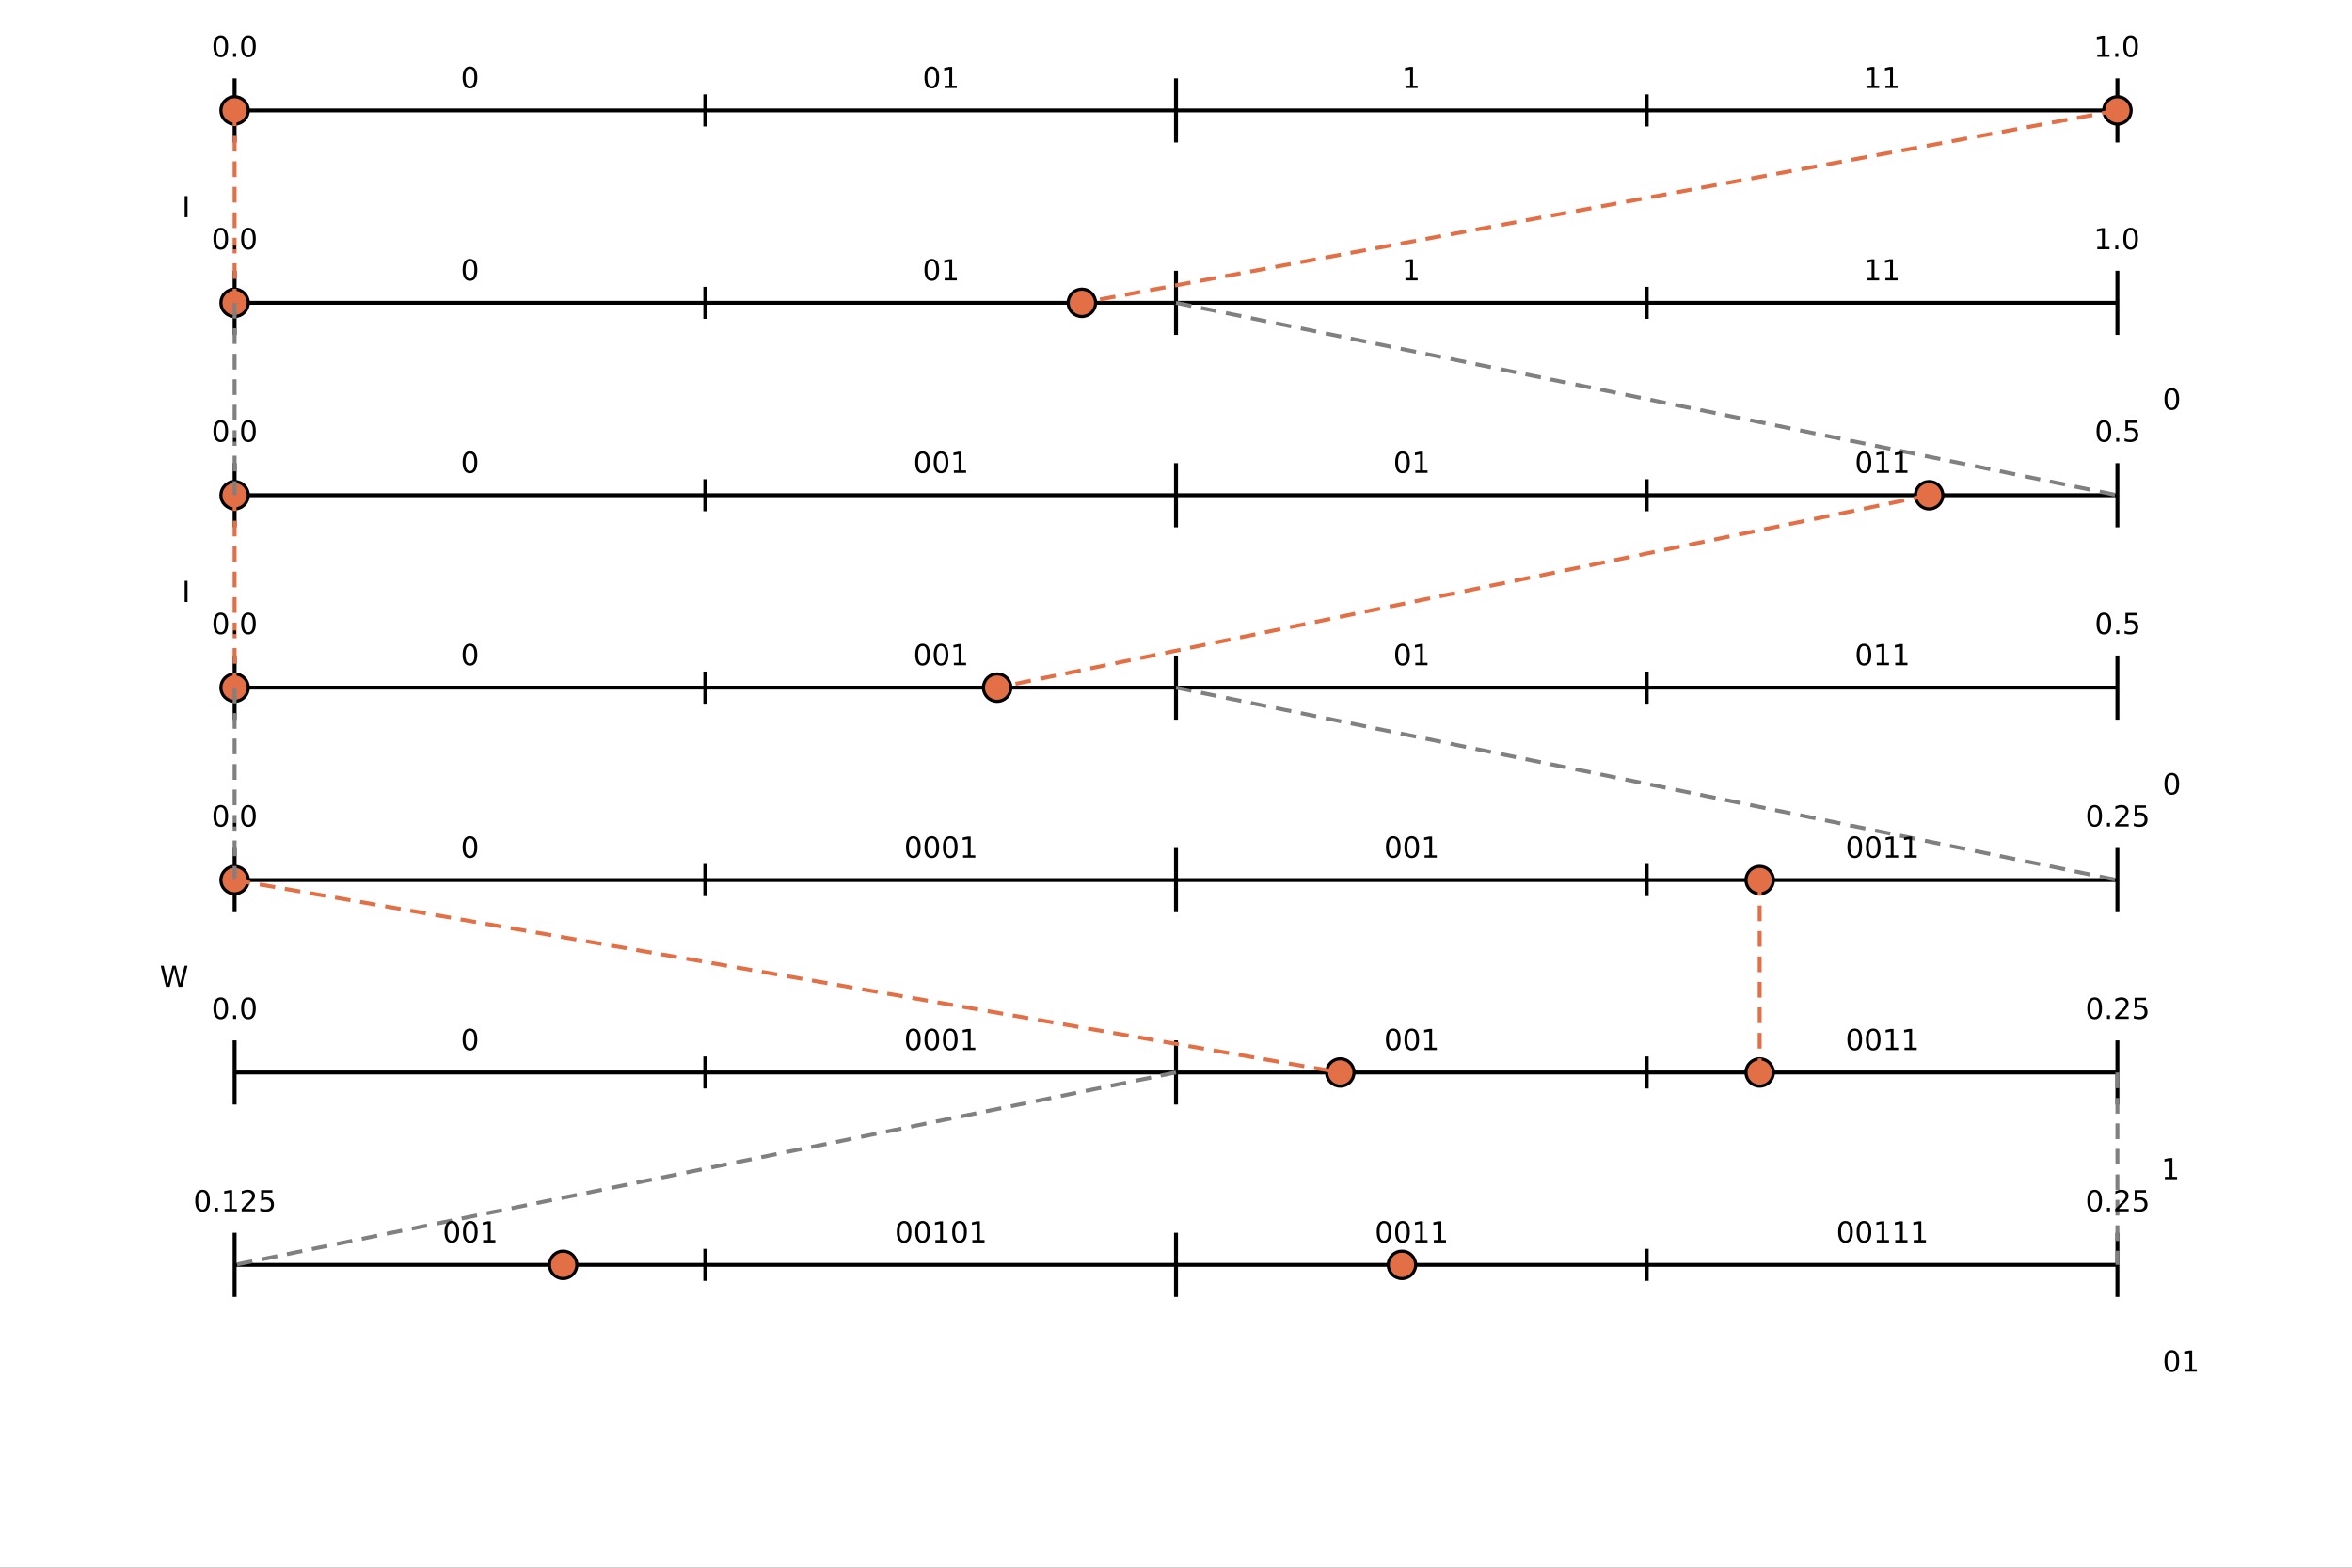 <?xml version="1.0" encoding="utf-8"?>
<svg xmlns="http://www.w3.org/2000/svg" xmlns:xlink="http://www.w3.org/1999/xlink" width="600" height="400" viewBox="0 0 2400 1600">
<rect x="0" y="0" width="2400" height="1600" fill="#333333" stroke="none"/>
<defs>
  <clipPath id="clip020">
    <rect x="0" y="0" width="2400" height="1600"/>
  </clipPath>
</defs>
<path clip-path="url(#clip020)" d="
M0 1600 L2400 1600 L2400 0 L0 0  Z
  " fill="#ffffff" fill-rule="evenodd" fill-opacity="1"/>
<defs>
  <clipPath id="clip021">
    <rect x="480" y="0" width="1681" height="1600"/>
  </clipPath>
</defs>
<path clip-path="url(#clip020)" d="
M47.244 1552.76 L2352.76 1552.76 L2352.76 47.244 L47.244 47.244  Z
  " fill="#ffffff" fill-rule="evenodd" fill-opacity="1"/>
<defs>
  <clipPath id="clip022">
    <rect x="47" y="47" width="2307" height="1507"/>
  </clipPath>
</defs>
<polyline clip-path="url(#clip022)" style="stroke:#000000; stroke-linecap:butt; stroke-linejoin:round; stroke-width:4; stroke-opacity:1; fill:none" points="
  239.37,112.701 2160.63,112.701 
  "/>
<polyline clip-path="url(#clip022)" style="stroke:#000000; stroke-linecap:butt; stroke-linejoin:round; stroke-width:4; stroke-opacity:1; fill:none" points="
  239.37,145.43 239.37,79.973 
  "/>
<polyline clip-path="url(#clip022)" style="stroke:#000000; stroke-linecap:butt; stroke-linejoin:round; stroke-width:4; stroke-opacity:1; fill:none" points="
  719.685,129.065 719.685,96.337 
  "/>
<polyline clip-path="url(#clip022)" style="stroke:#000000; stroke-linecap:butt; stroke-linejoin:round; stroke-width:4; stroke-opacity:1; fill:none" points="
  1200,145.43 1200,79.973 
  "/>
<polyline clip-path="url(#clip022)" style="stroke:#000000; stroke-linecap:butt; stroke-linejoin:round; stroke-width:4; stroke-opacity:1; fill:none" points="
  1680.31,129.065 1680.31,96.337 
  "/>
<polyline clip-path="url(#clip022)" style="stroke:#000000; stroke-linecap:butt; stroke-linejoin:round; stroke-width:4; stroke-opacity:1; fill:none" points="
  2160.63,145.43 2160.63,79.973 
  "/>
<circle clip-path="url(#clip022)" cx="239.37" cy="112.701" r="14" fill="#e26f46" fill-rule="evenodd" fill-opacity="1" stroke="#000000" stroke-opacity="1" stroke-width="3.2"/>
<circle clip-path="url(#clip022)" cx="2160.63" cy="112.701" r="14" fill="#e26f46" fill-rule="evenodd" fill-opacity="1" stroke="#000000" stroke-opacity="1" stroke-width="3.2"/>
<polyline clip-path="url(#clip022)" style="stroke:#000000; stroke-linecap:butt; stroke-linejoin:round; stroke-width:4; stroke-opacity:1; fill:none" points="
  239.37,309.072 2160.63,309.072 
  "/>
<polyline clip-path="url(#clip022)" style="stroke:#000000; stroke-linecap:butt; stroke-linejoin:round; stroke-width:4; stroke-opacity:1; fill:none" points="
  239.37,341.801 239.37,276.344 
  "/>
<polyline clip-path="url(#clip022)" style="stroke:#000000; stroke-linecap:butt; stroke-linejoin:round; stroke-width:4; stroke-opacity:1; fill:none" points="
  719.685,325.436 719.685,292.708 
  "/>
<polyline clip-path="url(#clip022)" style="stroke:#000000; stroke-linecap:butt; stroke-linejoin:round; stroke-width:4; stroke-opacity:1; fill:none" points="
  1200,341.801 1200,276.344 
  "/>
<polyline clip-path="url(#clip022)" style="stroke:#000000; stroke-linecap:butt; stroke-linejoin:round; stroke-width:4; stroke-opacity:1; fill:none" points="
  1680.31,325.436 1680.31,292.708 
  "/>
<polyline clip-path="url(#clip022)" style="stroke:#000000; stroke-linecap:butt; stroke-linejoin:round; stroke-width:4; stroke-opacity:1; fill:none" points="
  2160.63,341.801 2160.63,276.344 
  "/>
<circle clip-path="url(#clip022)" cx="239.37" cy="309.072" r="14" fill="#e26f46" fill-rule="evenodd" fill-opacity="1" stroke="#000000" stroke-opacity="1" stroke-width="3.2"/>
<circle clip-path="url(#clip022)" cx="1103.94" cy="309.072" r="14" fill="#e26f46" fill-rule="evenodd" fill-opacity="1" stroke="#000000" stroke-opacity="1" stroke-width="3.2"/>
<polyline clip-path="url(#clip022)" style="stroke:#e26f46; stroke-linecap:butt; stroke-linejoin:round; stroke-width:4; stroke-opacity:1; fill:none" stroke-dasharray="16, 10" points="
  239.37,112.701 239.37,309.072 
  "/>
<polyline clip-path="url(#clip022)" style="stroke:#e26f46; stroke-linecap:butt; stroke-linejoin:round; stroke-width:4; stroke-opacity:1; fill:none" stroke-dasharray="16, 10" points="
  2160.63,112.701 1103.94,309.072 
  "/>
<polyline clip-path="url(#clip022)" style="stroke:#000000; stroke-linecap:butt; stroke-linejoin:round; stroke-width:4; stroke-opacity:1; fill:none" points="
  239.37,505.443 2160.63,505.443 
  "/>
<polyline clip-path="url(#clip022)" style="stroke:#000000; stroke-linecap:butt; stroke-linejoin:round; stroke-width:4; stroke-opacity:1; fill:none" points="
  239.37,538.172 239.37,472.715 
  "/>
<polyline clip-path="url(#clip022)" style="stroke:#000000; stroke-linecap:butt; stroke-linejoin:round; stroke-width:4; stroke-opacity:1; fill:none" points="
  719.685,521.808 719.685,489.079 
  "/>
<polyline clip-path="url(#clip022)" style="stroke:#000000; stroke-linecap:butt; stroke-linejoin:round; stroke-width:4; stroke-opacity:1; fill:none" points="
  1200,538.172 1200,472.715 
  "/>
<polyline clip-path="url(#clip022)" style="stroke:#000000; stroke-linecap:butt; stroke-linejoin:round; stroke-width:4; stroke-opacity:1; fill:none" points="
  1680.31,521.808 1680.31,489.079 
  "/>
<polyline clip-path="url(#clip022)" style="stroke:#000000; stroke-linecap:butt; stroke-linejoin:round; stroke-width:4; stroke-opacity:1; fill:none" points="
  2160.63,538.172 2160.63,472.715 
  "/>
<circle clip-path="url(#clip022)" cx="239.37" cy="505.443" r="14" fill="#e26f46" fill-rule="evenodd" fill-opacity="1" stroke="#000000" stroke-opacity="1" stroke-width="3.2"/>
<circle clip-path="url(#clip022)" cx="1968.5" cy="505.443" r="14" fill="#e26f46" fill-rule="evenodd" fill-opacity="1" stroke="#000000" stroke-opacity="1" stroke-width="3.2"/>
<polyline clip-path="url(#clip022)" style="stroke:#808080; stroke-linecap:butt; stroke-linejoin:round; stroke-width:4; stroke-opacity:1; fill:none" stroke-dasharray="16, 10" points="
  239.37,309.072 239.37,505.443 
  "/>
<polyline clip-path="url(#clip022)" style="stroke:#808080; stroke-linecap:butt; stroke-linejoin:round; stroke-width:4; stroke-opacity:1; fill:none" stroke-dasharray="16, 10" points="
  1200,309.072 2160.63,505.443 
  "/>
<polyline clip-path="url(#clip022)" style="stroke:#000000; stroke-linecap:butt; stroke-linejoin:round; stroke-width:4; stroke-opacity:1; fill:none" points="
  239.37,701.814 2160.63,701.814 
  "/>
<polyline clip-path="url(#clip022)" style="stroke:#000000; stroke-linecap:butt; stroke-linejoin:round; stroke-width:4; stroke-opacity:1; fill:none" points="
  239.37,734.543 239.37,669.086 
  "/>
<polyline clip-path="url(#clip022)" style="stroke:#000000; stroke-linecap:butt; stroke-linejoin:round; stroke-width:4; stroke-opacity:1; fill:none" points="
  719.685,718.179 719.685,685.45 
  "/>
<polyline clip-path="url(#clip022)" style="stroke:#000000; stroke-linecap:butt; stroke-linejoin:round; stroke-width:4; stroke-opacity:1; fill:none" points="
  1200,734.543 1200,669.086 
  "/>
<polyline clip-path="url(#clip022)" style="stroke:#000000; stroke-linecap:butt; stroke-linejoin:round; stroke-width:4; stroke-opacity:1; fill:none" points="
  1680.31,718.179 1680.31,685.45 
  "/>
<polyline clip-path="url(#clip022)" style="stroke:#000000; stroke-linecap:butt; stroke-linejoin:round; stroke-width:4; stroke-opacity:1; fill:none" points="
  2160.63,734.543 2160.63,669.086 
  "/>
<circle clip-path="url(#clip022)" cx="239.37" cy="701.814" r="14" fill="#e26f46" fill-rule="evenodd" fill-opacity="1" stroke="#000000" stroke-opacity="1" stroke-width="3.2"/>
<circle clip-path="url(#clip022)" cx="1017.48" cy="701.814" r="14" fill="#e26f46" fill-rule="evenodd" fill-opacity="1" stroke="#000000" stroke-opacity="1" stroke-width="3.2"/>
<polyline clip-path="url(#clip022)" style="stroke:#e26f46; stroke-linecap:butt; stroke-linejoin:round; stroke-width:4; stroke-opacity:1; fill:none" stroke-dasharray="16, 10" points="
  239.37,505.443 239.37,701.814 
  "/>
<polyline clip-path="url(#clip022)" style="stroke:#e26f46; stroke-linecap:butt; stroke-linejoin:round; stroke-width:4; stroke-opacity:1; fill:none" stroke-dasharray="16, 10" points="
  1968.5,505.443 1017.48,701.814 
  "/>
<polyline clip-path="url(#clip022)" style="stroke:#000000; stroke-linecap:butt; stroke-linejoin:round; stroke-width:4; stroke-opacity:1; fill:none" points="
  239.37,898.186 2160.63,898.186 
  "/>
<polyline clip-path="url(#clip022)" style="stroke:#000000; stroke-linecap:butt; stroke-linejoin:round; stroke-width:4; stroke-opacity:1; fill:none" points="
  239.37,930.914 239.37,865.457 
  "/>
<polyline clip-path="url(#clip022)" style="stroke:#000000; stroke-linecap:butt; stroke-linejoin:round; stroke-width:4; stroke-opacity:1; fill:none" points="
  719.685,914.55 719.685,881.821 
  "/>
<polyline clip-path="url(#clip022)" style="stroke:#000000; stroke-linecap:butt; stroke-linejoin:round; stroke-width:4; stroke-opacity:1; fill:none" points="
  1200,930.914 1200,865.457 
  "/>
<polyline clip-path="url(#clip022)" style="stroke:#000000; stroke-linecap:butt; stroke-linejoin:round; stroke-width:4; stroke-opacity:1; fill:none" points="
  1680.31,914.55 1680.31,881.821 
  "/>
<polyline clip-path="url(#clip022)" style="stroke:#000000; stroke-linecap:butt; stroke-linejoin:round; stroke-width:4; stroke-opacity:1; fill:none" points="
  2160.63,930.914 2160.63,865.457 
  "/>
<circle clip-path="url(#clip022)" cx="239.37" cy="898.186" r="14" fill="#e26f46" fill-rule="evenodd" fill-opacity="1" stroke="#000000" stroke-opacity="1" stroke-width="3.2"/>
<circle clip-path="url(#clip022)" cx="1795.59" cy="898.186" r="14" fill="#e26f46" fill-rule="evenodd" fill-opacity="1" stroke="#000000" stroke-opacity="1" stroke-width="3.2"/>
<polyline clip-path="url(#clip022)" style="stroke:#808080; stroke-linecap:butt; stroke-linejoin:round; stroke-width:4; stroke-opacity:1; fill:none" stroke-dasharray="16, 10" points="
  239.37,701.814 239.37,898.186 
  "/>
<polyline clip-path="url(#clip022)" style="stroke:#808080; stroke-linecap:butt; stroke-linejoin:round; stroke-width:4; stroke-opacity:1; fill:none" stroke-dasharray="16, 10" points="
  1200,701.814 2160.63,898.186 
  "/>
<polyline clip-path="url(#clip022)" style="stroke:#000000; stroke-linecap:butt; stroke-linejoin:round; stroke-width:4; stroke-opacity:1; fill:none" points="
  239.37,1094.56 2160.63,1094.56 
  "/>
<polyline clip-path="url(#clip022)" style="stroke:#000000; stroke-linecap:butt; stroke-linejoin:round; stroke-width:4; stroke-opacity:1; fill:none" points="
  239.37,1127.29 239.37,1061.83 
  "/>
<polyline clip-path="url(#clip022)" style="stroke:#000000; stroke-linecap:butt; stroke-linejoin:round; stroke-width:4; stroke-opacity:1; fill:none" points="
  719.685,1110.92 719.685,1078.19 
  "/>
<polyline clip-path="url(#clip022)" style="stroke:#000000; stroke-linecap:butt; stroke-linejoin:round; stroke-width:4; stroke-opacity:1; fill:none" points="
  1200,1127.29 1200,1061.83 
  "/>
<polyline clip-path="url(#clip022)" style="stroke:#000000; stroke-linecap:butt; stroke-linejoin:round; stroke-width:4; stroke-opacity:1; fill:none" points="
  1680.31,1110.92 1680.31,1078.19 
  "/>
<polyline clip-path="url(#clip022)" style="stroke:#000000; stroke-linecap:butt; stroke-linejoin:round; stroke-width:4; stroke-opacity:1; fill:none" points="
  2160.63,1127.29 2160.63,1061.83 
  "/>
<circle clip-path="url(#clip022)" cx="1367.63" cy="1094.56" r="14" fill="#e26f46" fill-rule="evenodd" fill-opacity="1" stroke="#000000" stroke-opacity="1" stroke-width="3.2"/>
<circle clip-path="url(#clip022)" cx="1795.59" cy="1094.56" r="14" fill="#e26f46" fill-rule="evenodd" fill-opacity="1" stroke="#000000" stroke-opacity="1" stroke-width="3.2"/>
<polyline clip-path="url(#clip022)" style="stroke:#e26f46; stroke-linecap:butt; stroke-linejoin:round; stroke-width:4; stroke-opacity:1; fill:none" stroke-dasharray="16, 10" points="
  239.37,898.186 1367.63,1094.56 
  "/>
<polyline clip-path="url(#clip022)" style="stroke:#e26f46; stroke-linecap:butt; stroke-linejoin:round; stroke-width:4; stroke-opacity:1; fill:none" stroke-dasharray="16, 10" points="
  1795.59,898.186 1795.59,1094.56 
  "/>
<polyline clip-path="url(#clip022)" style="stroke:#000000; stroke-linecap:butt; stroke-linejoin:round; stroke-width:4; stroke-opacity:1; fill:none" points="
  239.37,1290.93 2160.63,1290.93 
  "/>
<polyline clip-path="url(#clip022)" style="stroke:#000000; stroke-linecap:butt; stroke-linejoin:round; stroke-width:4; stroke-opacity:1; fill:none" points="
  239.37,1323.66 239.37,1258.2 
  "/>
<polyline clip-path="url(#clip022)" style="stroke:#000000; stroke-linecap:butt; stroke-linejoin:round; stroke-width:4; stroke-opacity:1; fill:none" points="
  719.685,1307.29 719.685,1274.56 
  "/>
<polyline clip-path="url(#clip022)" style="stroke:#000000; stroke-linecap:butt; stroke-linejoin:round; stroke-width:4; stroke-opacity:1; fill:none" points="
  1200,1323.66 1200,1258.2 
  "/>
<polyline clip-path="url(#clip022)" style="stroke:#000000; stroke-linecap:butt; stroke-linejoin:round; stroke-width:4; stroke-opacity:1; fill:none" points="
  1680.31,1307.29 1680.31,1274.56 
  "/>
<polyline clip-path="url(#clip022)" style="stroke:#000000; stroke-linecap:butt; stroke-linejoin:round; stroke-width:4; stroke-opacity:1; fill:none" points="
  2160.63,1323.66 2160.63,1258.2 
  "/>
<circle clip-path="url(#clip022)" cx="574.63" cy="1290.93" r="14" fill="#e26f46" fill-rule="evenodd" fill-opacity="1" stroke="#000000" stroke-opacity="1" stroke-width="3.2"/>
<circle clip-path="url(#clip022)" cx="1430.55" cy="1290.93" r="14" fill="#e26f46" fill-rule="evenodd" fill-opacity="1" stroke="#000000" stroke-opacity="1" stroke-width="3.2"/>
<polyline clip-path="url(#clip022)" style="stroke:#808080; stroke-linecap:butt; stroke-linejoin:round; stroke-width:4; stroke-opacity:1; fill:none" stroke-dasharray="16, 10" points="
  1200,1094.56 239.37,1290.93 
  "/>
<polyline clip-path="url(#clip022)" style="stroke:#808080; stroke-linecap:butt; stroke-linejoin:round; stroke-width:4; stroke-opacity:1; fill:none" stroke-dasharray="16, 10" points="
  2160.63,1094.56 2160.63,1290.93 
  "/>
<path clip-path="url(#clip020)" d="M225.235 38.368 Q222.978 38.368 221.835 40.596 Q220.707 42.81 220.707 47.266 Q220.707 51.707 221.835 53.935 Q222.978 56.149 225.235 56.149 Q227.507 56.149 228.635 53.935 Q229.778 51.707 229.778 47.266 Q229.778 42.81 228.635 40.596 Q227.507 38.368 225.235 38.368 M225.235 36.053 Q228.867 36.053 230.776 38.932 Q232.701 41.797 232.701 47.266 Q232.701 52.72 230.776 55.599 Q228.867 58.464 225.235 58.464 Q221.604 58.464 219.68 55.599 Q217.77 52.72 217.77 47.266 Q217.77 41.797 219.68 38.932 Q221.604 36.053 225.235 36.053 Z" fill="#000000" fill-rule="evenodd" fill-opacity="1" /><path clip-path="url(#clip020)" d="M237.837 54.369 L240.889 54.369 L240.889 58.044 L237.837 58.044 L237.837 54.369 Z" fill="#000000" fill-rule="evenodd" fill-opacity="1" /><path clip-path="url(#clip020)" d="M253.505 38.368 Q251.248 38.368 250.105 40.596 Q248.977 42.81 248.977 47.266 Q248.977 51.707 250.105 53.935 Q251.248 56.149 253.505 56.149 Q255.776 56.149 256.905 53.935 Q258.048 51.707 258.048 47.266 Q258.048 42.81 256.905 40.596 Q255.776 38.368 253.505 38.368 M253.505 36.053 Q257.136 36.053 259.046 38.932 Q260.97 41.797 260.97 47.266 Q260.97 52.72 259.046 55.599 Q257.136 58.464 253.505 58.464 Q249.873 58.464 247.949 55.599 Q246.04 52.72 246.04 47.266 Q246.04 41.797 247.949 38.932 Q249.873 36.053 253.505 36.053 Z" fill="#000000" fill-rule="evenodd" fill-opacity="1" /><path clip-path="url(#clip020)" d="M479.528 70.181 Q477.271 70.181 476.128 72.409 Q474.999 74.623 474.999 79.079 Q474.999 83.52 476.128 85.748 Q477.271 87.962 479.528 87.962 Q481.799 87.962 482.927 85.748 Q484.07 83.52 484.07 79.079 Q484.07 74.623 482.927 72.409 Q481.799 70.181 479.528 70.181 M479.528 67.866 Q483.159 67.866 485.069 70.745 Q486.993 73.61 486.993 79.079 Q486.993 84.533 485.069 87.412 Q483.159 90.276 479.528 90.276 Q475.896 90.276 473.972 87.412 Q472.062 84.533 472.062 79.079 Q472.062 73.61 473.972 70.745 Q475.896 67.866 479.528 67.866 Z" fill="#000000" fill-rule="evenodd" fill-opacity="1" /><path clip-path="url(#clip020)" d="M950.8 70.181 Q948.543 70.181 947.4 72.409 Q946.272 74.623 946.272 79.079 Q946.272 83.52 947.4 85.748 Q948.543 87.962 950.8 87.962 Q953.072 87.962 954.2 85.748 Q955.343 83.52 955.343 79.079 Q955.343 74.623 954.2 72.409 Q953.072 70.181 950.8 70.181 M950.8 67.866 Q954.432 67.866 956.341 70.745 Q958.266 73.61 958.266 79.079 Q958.266 84.533 956.341 87.412 Q954.432 90.276 950.8 90.276 Q947.169 90.276 945.245 87.412 Q943.335 84.533 943.335 79.079 Q943.335 73.61 945.245 70.745 Q947.169 67.866 950.8 67.866 Z" fill="#000000" fill-rule="evenodd" fill-opacity="1" /><path clip-path="url(#clip020)" d="M963.908 87.397 L968.682 87.397 L968.682 70.919 L963.488 71.961 L963.488 69.299 L968.653 68.257 L971.576 68.257 L971.576 87.397 L976.35 87.397 L976.35 89.857 L963.908 89.857 L963.908 87.397 Z" fill="#000000" fill-rule="evenodd" fill-opacity="1" /><path clip-path="url(#clip020)" d="M1434.15 87.397 L1438.92 87.397 L1438.92 70.919 L1433.73 71.961 L1433.73 69.299 L1438.89 68.257 L1441.81 68.257 L1441.81 87.397 L1446.59 87.397 L1446.59 89.857 L1434.15 89.857 L1434.15 87.397 Z" fill="#000000" fill-rule="evenodd" fill-opacity="1" /><path clip-path="url(#clip020)" d="M1905.04 87.397 L1909.81 87.397 L1909.81 70.919 L1904.62 71.961 L1904.62 69.299 L1909.78 68.257 L1912.7 68.257 L1912.7 87.397 L1917.48 87.397 L1917.48 89.857 L1905.04 89.857 L1905.04 87.397 Z" fill="#000000" fill-rule="evenodd" fill-opacity="1" /><path clip-path="url(#clip020)" d="M1923.89 87.397 L1928.66 87.397 L1928.66 70.919 L1923.47 71.961 L1923.47 69.299 L1928.63 68.257 L1931.55 68.257 L1931.55 87.397 L1936.33 87.397 L1936.33 89.857 L1923.89 89.857 L1923.89 87.397 Z" fill="#000000" fill-rule="evenodd" fill-opacity="1" /><path clip-path="url(#clip020)" d="M2140.1 55.585 L2144.87 55.585 L2144.87 39.106 L2139.68 40.148 L2139.68 37.486 L2144.85 36.444 L2147.77 36.444 L2147.77 55.585 L2152.54 55.585 L2152.54 58.044 L2140.1 58.044 L2140.1 55.585 Z" fill="#000000" fill-rule="evenodd" fill-opacity="1" /><path clip-path="url(#clip020)" d="M2158.45 54.369 L2161.5 54.369 L2161.5 58.044 L2158.45 58.044 L2158.45 54.369 Z" fill="#000000" fill-rule="evenodd" fill-opacity="1" /><path clip-path="url(#clip020)" d="M2174.11 38.368 Q2171.86 38.368 2170.71 40.596 Q2169.59 42.81 2169.59 47.266 Q2169.59 51.707 2170.71 53.935 Q2171.86 56.149 2174.11 56.149 Q2176.39 56.149 2177.51 53.935 Q2178.66 51.707 2178.66 47.266 Q2178.66 42.81 2177.51 40.596 Q2176.39 38.368 2174.11 38.368 M2174.11 36.053 Q2177.74 36.053 2179.65 38.932 Q2181.58 41.797 2181.58 47.266 Q2181.58 52.72 2179.65 55.599 Q2177.74 58.464 2174.11 58.464 Q2170.48 58.464 2168.56 55.599 Q2166.65 52.72 2166.65 47.266 Q2166.65 41.797 2168.56 38.932 Q2170.48 36.053 2174.11 36.053 Z" fill="#000000" fill-rule="evenodd" fill-opacity="1" /><path clip-path="url(#clip020)" d="M188.416 200.087 L191.339 200.087 L191.339 221.687 L188.416 221.687 L188.416 200.087 Z" fill="#000000" fill-rule="evenodd" fill-opacity="1" /><path clip-path="url(#clip020)" d="M225.235 234.739 Q222.978 234.739 221.835 236.967 Q220.707 239.181 220.707 243.637 Q220.707 248.078 221.835 250.306 Q222.978 252.52 225.235 252.52 Q227.507 252.52 228.635 250.306 Q229.778 248.078 229.778 243.637 Q229.778 239.181 228.635 236.967 Q227.507 234.739 225.235 234.739 M225.235 232.425 Q228.867 232.425 230.776 235.304 Q232.701 238.168 232.701 243.637 Q232.701 249.091 230.776 251.97 Q228.867 254.835 225.235 254.835 Q221.604 254.835 219.68 251.97 Q217.77 249.091 217.77 243.637 Q217.77 238.168 219.68 235.304 Q221.604 232.425 225.235 232.425 Z" fill="#000000" fill-rule="evenodd" fill-opacity="1" /><path clip-path="url(#clip020)" d="M237.837 250.74 L240.889 250.74 L240.889 254.415 L237.837 254.415 L237.837 250.74 Z" fill="#000000" fill-rule="evenodd" fill-opacity="1" /><path clip-path="url(#clip020)" d="M253.505 234.739 Q251.248 234.739 250.105 236.967 Q248.977 239.181 248.977 243.637 Q248.977 248.078 250.105 250.306 Q251.248 252.52 253.505 252.52 Q255.776 252.52 256.905 250.306 Q258.048 248.078 258.048 243.637 Q258.048 239.181 256.905 236.967 Q255.776 234.739 253.505 234.739 M253.505 232.425 Q257.136 232.425 259.046 235.304 Q260.97 238.168 260.97 243.637 Q260.97 249.091 259.046 251.97 Q257.136 254.835 253.505 254.835 Q249.873 254.835 247.949 251.97 Q246.04 249.091 246.04 243.637 Q246.04 238.168 247.949 235.304 Q249.873 232.425 253.505 232.425 Z" fill="#000000" fill-rule="evenodd" fill-opacity="1" /><path clip-path="url(#clip020)" d="M479.528 266.552 Q477.271 266.552 476.128 268.78 Q474.999 270.994 474.999 275.45 Q474.999 279.891 476.128 282.119 Q477.271 284.333 479.528 284.333 Q481.799 284.333 482.927 282.119 Q484.07 279.891 484.07 275.45 Q484.07 270.994 482.927 268.78 Q481.799 266.552 479.528 266.552 M479.528 264.237 Q483.159 264.237 485.069 267.116 Q486.993 269.981 486.993 275.45 Q486.993 280.904 485.069 283.783 Q483.159 286.648 479.528 286.648 Q475.896 286.648 473.972 283.783 Q472.062 280.904 472.062 275.45 Q472.062 269.981 473.972 267.116 Q475.896 264.237 479.528 264.237 Z" fill="#000000" fill-rule="evenodd" fill-opacity="1" /><path clip-path="url(#clip020)" d="M950.8 266.552 Q948.543 266.552 947.4 268.78 Q946.272 270.994 946.272 275.45 Q946.272 279.891 947.4 282.119 Q948.543 284.333 950.8 284.333 Q953.072 284.333 954.2 282.119 Q955.343 279.891 955.343 275.45 Q955.343 270.994 954.2 268.78 Q953.072 266.552 950.8 266.552 M950.8 264.237 Q954.432 264.237 956.341 267.116 Q958.266 269.981 958.266 275.45 Q958.266 280.904 956.341 283.783 Q954.432 286.648 950.8 286.648 Q947.169 286.648 945.245 283.783 Q943.335 280.904 943.335 275.45 Q943.335 269.981 945.245 267.116 Q947.169 264.237 950.8 264.237 Z" fill="#000000" fill-rule="evenodd" fill-opacity="1" /><path clip-path="url(#clip020)" d="M963.908 283.768 L968.682 283.768 L968.682 267.29 L963.488 268.332 L963.488 265.67 L968.653 264.628 L971.576 264.628 L971.576 283.768 L976.35 283.768 L976.35 286.228 L963.908 286.228 L963.908 283.768 Z" fill="#000000" fill-rule="evenodd" fill-opacity="1" /><path clip-path="url(#clip020)" d="M1434.15 283.768 L1438.92 283.768 L1438.92 267.29 L1433.73 268.332 L1433.73 265.67 L1438.89 264.628 L1441.81 264.628 L1441.81 283.768 L1446.59 283.768 L1446.59 286.228 L1434.15 286.228 L1434.15 283.768 Z" fill="#000000" fill-rule="evenodd" fill-opacity="1" /><path clip-path="url(#clip020)" d="M1905.04 283.768 L1909.81 283.768 L1909.81 267.29 L1904.62 268.332 L1904.62 265.67 L1909.78 264.628 L1912.7 264.628 L1912.7 283.768 L1917.48 283.768 L1917.48 286.228 L1905.04 286.228 L1905.04 283.768 Z" fill="#000000" fill-rule="evenodd" fill-opacity="1" /><path clip-path="url(#clip020)" d="M1923.89 283.768 L1928.66 283.768 L1928.66 267.29 L1923.47 268.332 L1923.47 265.67 L1928.63 264.628 L1931.55 264.628 L1931.55 283.768 L1936.33 283.768 L1936.33 286.228 L1923.89 286.228 L1923.89 283.768 Z" fill="#000000" fill-rule="evenodd" fill-opacity="1" /><path clip-path="url(#clip020)" d="M2140.1 251.956 L2144.87 251.956 L2144.87 235.477 L2139.68 236.519 L2139.68 233.857 L2144.85 232.815 L2147.77 232.815 L2147.77 251.956 L2152.54 251.956 L2152.54 254.415 L2140.1 254.415 L2140.1 251.956 Z" fill="#000000" fill-rule="evenodd" fill-opacity="1" /><path clip-path="url(#clip020)" d="M2158.45 250.74 L2161.5 250.74 L2161.5 254.415 L2158.45 254.415 L2158.45 250.74 Z" fill="#000000" fill-rule="evenodd" fill-opacity="1" /><path clip-path="url(#clip020)" d="M2174.11 234.739 Q2171.86 234.739 2170.71 236.967 Q2169.59 239.181 2169.59 243.637 Q2169.59 248.078 2170.71 250.306 Q2171.86 252.52 2174.11 252.52 Q2176.39 252.52 2177.51 250.306 Q2178.66 248.078 2178.66 243.637 Q2178.66 239.181 2177.51 236.967 Q2176.39 234.739 2174.11 234.739 M2174.11 232.425 Q2177.74 232.425 2179.65 235.304 Q2181.58 238.168 2181.58 243.637 Q2181.58 249.091 2179.65 251.97 Q2177.74 254.835 2174.11 254.835 Q2170.48 254.835 2168.56 251.97 Q2166.65 249.091 2166.65 243.637 Q2166.65 238.168 2168.56 235.304 Q2170.48 232.425 2174.11 232.425 Z" fill="#000000" fill-rule="evenodd" fill-opacity="1" /><path clip-path="url(#clip020)" d="M225.235 431.11 Q222.978 431.11 221.835 433.338 Q220.707 435.552 220.707 440.008 Q220.707 444.45 221.835 446.678 Q222.978 448.891 225.235 448.891 Q227.507 448.891 228.635 446.678 Q229.778 444.45 229.778 440.008 Q229.778 435.552 228.635 433.338 Q227.507 431.11 225.235 431.11 M225.235 428.796 Q228.867 428.796 230.776 431.675 Q232.701 434.539 232.701 440.008 Q232.701 445.462 230.776 448.341 Q228.867 451.206 225.235 451.206 Q221.604 451.206 219.68 448.341 Q217.77 445.462 217.77 440.008 Q217.77 434.539 219.68 431.675 Q221.604 428.796 225.235 428.796 Z" fill="#000000" fill-rule="evenodd" fill-opacity="1" /><path clip-path="url(#clip020)" d="M237.837 447.112 L240.889 447.112 L240.889 450.786 L237.837 450.786 L237.837 447.112 Z" fill="#000000" fill-rule="evenodd" fill-opacity="1" /><path clip-path="url(#clip020)" d="M253.505 431.11 Q251.248 431.11 250.105 433.338 Q248.977 435.552 248.977 440.008 Q248.977 444.45 250.105 446.678 Q251.248 448.891 253.505 448.891 Q255.776 448.891 256.905 446.678 Q258.048 444.45 258.048 440.008 Q258.048 435.552 256.905 433.338 Q255.776 431.11 253.505 431.11 M253.505 428.796 Q257.136 428.796 259.046 431.675 Q260.97 434.539 260.97 440.008 Q260.97 445.462 259.046 448.341 Q257.136 451.206 253.505 451.206 Q249.873 451.206 247.949 448.341 Q246.04 445.462 246.04 440.008 Q246.04 434.539 247.949 431.675 Q249.873 428.796 253.505 428.796 Z" fill="#000000" fill-rule="evenodd" fill-opacity="1" /><path clip-path="url(#clip020)" d="M479.528 462.923 Q477.271 462.923 476.128 465.151 Q474.999 467.365 474.999 471.821 Q474.999 476.262 476.128 478.49 Q477.271 480.704 479.528 480.704 Q481.799 480.704 482.927 478.49 Q484.07 476.262 484.07 471.821 Q484.07 467.365 482.927 465.151 Q481.799 462.923 479.528 462.923 M479.528 460.608 Q483.159 460.608 485.069 463.487 Q486.993 466.352 486.993 471.821 Q486.993 477.275 485.069 480.154 Q483.159 483.019 479.528 483.019 Q475.896 483.019 473.972 480.154 Q472.062 477.275 472.062 471.821 Q472.062 466.352 473.972 463.487 Q475.896 460.608 479.528 460.608 Z" fill="#000000" fill-rule="evenodd" fill-opacity="1" /><path clip-path="url(#clip020)" d="M941.375 462.923 Q939.118 462.923 937.975 465.151 Q936.846 467.365 936.846 471.821 Q936.846 476.262 937.975 478.49 Q939.118 480.704 941.375 480.704 Q943.646 480.704 944.775 478.49 Q945.918 476.262 945.918 471.821 Q945.918 467.365 944.775 465.151 Q943.646 462.923 941.375 462.923 M941.375 460.608 Q945.006 460.608 946.916 463.487 Q948.84 466.352 948.84 471.821 Q948.84 477.275 946.916 480.154 Q945.006 483.019 941.375 483.019 Q937.743 483.019 935.819 480.154 Q933.909 477.275 933.909 471.821 Q933.909 466.352 935.819 463.487 Q937.743 460.608 941.375 460.608 Z" fill="#000000" fill-rule="evenodd" fill-opacity="1" /><path clip-path="url(#clip020)" d="M960.226 462.923 Q957.969 462.923 956.826 465.151 Q955.698 467.365 955.698 471.821 Q955.698 476.262 956.826 478.49 Q957.969 480.704 960.226 480.704 Q962.497 480.704 963.626 478.49 Q964.769 476.262 964.769 471.821 Q964.769 467.365 963.626 465.151 Q962.497 462.923 960.226 462.923 M960.226 460.608 Q963.857 460.608 965.767 463.487 Q967.691 466.352 967.691 471.821 Q967.691 477.275 965.767 480.154 Q963.857 483.019 960.226 483.019 Q956.595 483.019 954.67 480.154 Q952.761 477.275 952.761 471.821 Q952.761 466.352 954.67 463.487 Q956.595 460.608 960.226 460.608 Z" fill="#000000" fill-rule="evenodd" fill-opacity="1" /><path clip-path="url(#clip020)" d="M973.333 480.14 L978.108 480.14 L978.108 463.661 L972.914 464.703 L972.914 462.041 L978.079 460.999 L981.001 460.999 L981.001 480.14 L985.776 480.14 L985.776 482.599 L973.333 482.599 L973.333 480.14 Z" fill="#000000" fill-rule="evenodd" fill-opacity="1" /><path clip-path="url(#clip020)" d="M1431.12 462.923 Q1428.86 462.923 1427.72 465.151 Q1426.59 467.365 1426.59 471.821 Q1426.59 476.262 1427.72 478.49 Q1428.86 480.704 1431.12 480.704 Q1433.39 480.704 1434.52 478.49 Q1435.66 476.262 1435.66 471.821 Q1435.66 467.365 1434.52 465.151 Q1433.39 462.923 1431.12 462.923 M1431.12 460.608 Q1434.75 460.608 1436.66 463.487 Q1438.58 466.352 1438.58 471.821 Q1438.58 477.275 1436.66 480.154 Q1434.75 483.019 1431.12 483.019 Q1427.48 483.019 1425.56 480.154 Q1423.65 477.275 1423.65 471.821 Q1423.65 466.352 1425.56 463.487 Q1427.48 460.608 1431.12 460.608 Z" fill="#000000" fill-rule="evenodd" fill-opacity="1" /><path clip-path="url(#clip020)" d="M1444.22 480.14 L1449 480.14 L1449 463.661 L1443.8 464.703 L1443.8 462.041 L1448.97 460.999 L1451.89 460.999 L1451.89 480.14 L1456.66 480.14 L1456.66 482.599 L1444.22 482.599 L1444.22 480.14 Z" fill="#000000" fill-rule="evenodd" fill-opacity="1" /><path clip-path="url(#clip020)" d="M1902 462.923 Q1899.75 462.923 1898.6 465.151 Q1897.48 467.365 1897.48 471.821 Q1897.48 476.262 1898.6 478.49 Q1899.75 480.704 1902 480.704 Q1904.28 480.704 1905.4 478.49 Q1906.55 476.262 1906.55 471.821 Q1906.55 467.365 1905.4 465.151 Q1904.28 462.923 1902 462.923 M1902 460.608 Q1905.64 460.608 1907.55 463.487 Q1909.47 466.352 1909.47 471.821 Q1909.47 477.275 1907.55 480.154 Q1905.64 483.019 1902 483.019 Q1898.37 483.019 1896.45 480.154 Q1894.54 477.275 1894.54 471.821 Q1894.54 466.352 1896.45 463.487 Q1898.37 460.608 1902 460.608 Z" fill="#000000" fill-rule="evenodd" fill-opacity="1" /><path clip-path="url(#clip020)" d="M1915.11 480.14 L1919.89 480.14 L1919.89 463.661 L1914.69 464.703 L1914.69 462.041 L1919.86 460.999 L1922.78 460.999 L1922.78 480.14 L1927.55 480.14 L1927.55 482.599 L1915.11 482.599 L1915.11 480.14 Z" fill="#000000" fill-rule="evenodd" fill-opacity="1" /><path clip-path="url(#clip020)" d="M1933.96 480.14 L1938.74 480.14 L1938.74 463.661 L1933.54 464.703 L1933.54 462.041 L1938.71 460.999 L1941.63 460.999 L1941.63 480.14 L1946.41 480.14 L1946.41 482.599 L1933.96 482.599 L1933.96 480.14 Z" fill="#000000" fill-rule="evenodd" fill-opacity="1" /><path clip-path="url(#clip020)" d="M2146.81 431.11 Q2144.55 431.11 2143.41 433.338 Q2142.28 435.552 2142.28 440.008 Q2142.28 444.45 2143.41 446.678 Q2144.55 448.891 2146.81 448.891 Q2149.08 448.891 2150.21 446.678 Q2151.35 444.45 2151.35 440.008 Q2151.35 435.552 2150.21 433.338 Q2149.08 431.11 2146.81 431.11 M2146.81 428.796 Q2150.44 428.796 2152.35 431.675 Q2154.27 434.539 2154.27 440.008 Q2154.27 445.462 2152.35 448.341 Q2150.44 451.206 2146.81 451.206 Q2143.17 451.206 2141.25 448.341 Q2139.34 445.462 2139.34 440.008 Q2139.34 434.539 2141.25 431.675 Q2143.17 428.796 2146.81 428.796 Z" fill="#000000" fill-rule="evenodd" fill-opacity="1" /><path clip-path="url(#clip020)" d="M2159.41 447.112 L2162.46 447.112 L2162.46 450.786 L2159.41 450.786 L2159.41 447.112 Z" fill="#000000" fill-rule="evenodd" fill-opacity="1" /><path clip-path="url(#clip020)" d="M2168.85 429.186 L2180.33 429.186 L2180.33 431.646 L2171.53 431.646 L2171.53 436.941 Q2172.17 436.724 2172.8 436.623 Q2173.44 436.507 2174.08 436.507 Q2177.69 436.507 2179.81 438.489 Q2181.92 440.471 2181.92 443.856 Q2181.92 447.343 2179.75 449.282 Q2177.58 451.206 2173.63 451.206 Q2172.27 451.206 2170.85 450.974 Q2169.45 450.743 2167.94 450.28 L2167.94 447.343 Q2169.25 448.052 2170.63 448.399 Q2172.02 448.746 2173.57 448.746 Q2176.07 448.746 2177.54 447.43 Q2179 446.113 2179 443.856 Q2179 441.599 2177.54 440.283 Q2176.07 438.966 2173.57 438.966 Q2172.4 438.966 2171.23 439.227 Q2170.07 439.487 2168.85 440.037 L2168.85 429.186 Z" fill="#000000" fill-rule="evenodd" fill-opacity="1" /><path clip-path="url(#clip020)" d="M2216.13 398.382 Q2213.87 398.382 2212.73 400.61 Q2211.6 402.823 2211.6 407.279 Q2211.6 411.721 2212.73 413.949 Q2213.87 416.163 2216.13 416.163 Q2218.4 416.163 2219.53 413.949 Q2220.67 411.721 2220.67 407.279 Q2220.67 402.823 2219.53 400.61 Q2218.4 398.382 2216.13 398.382 M2216.13 396.067 Q2219.76 396.067 2221.67 398.946 Q2223.59 401.811 2223.59 407.279 Q2223.59 412.734 2221.67 415.613 Q2219.76 418.477 2216.13 418.477 Q2212.5 418.477 2210.57 415.613 Q2208.66 412.734 2208.66 407.279 Q2208.66 401.811 2210.57 398.946 Q2212.5 396.067 2216.13 396.067 Z" fill="#000000" fill-rule="evenodd" fill-opacity="1" /><path clip-path="url(#clip020)" d="M188.416 592.829 L191.339 592.829 L191.339 614.429 L188.416 614.429 L188.416 592.829 Z" fill="#000000" fill-rule="evenodd" fill-opacity="1" /><path clip-path="url(#clip020)" d="M225.235 627.482 Q222.978 627.482 221.835 629.71 Q220.707 631.923 220.707 636.379 Q220.707 640.821 221.835 643.049 Q222.978 645.262 225.235 645.262 Q227.507 645.262 228.635 643.049 Q229.778 640.821 229.778 636.379 Q229.778 631.923 228.635 629.71 Q227.507 627.482 225.235 627.482 M225.235 625.167 Q228.867 625.167 230.776 628.046 Q232.701 630.91 232.701 636.379 Q232.701 641.833 230.776 644.712 Q228.867 647.577 225.235 647.577 Q221.604 647.577 219.68 644.712 Q217.77 641.833 217.77 636.379 Q217.77 630.91 219.68 628.046 Q221.604 625.167 225.235 625.167 Z" fill="#000000" fill-rule="evenodd" fill-opacity="1" /><path clip-path="url(#clip020)" d="M237.837 643.483 L240.889 643.483 L240.889 647.157 L237.837 647.157 L237.837 643.483 Z" fill="#000000" fill-rule="evenodd" fill-opacity="1" /><path clip-path="url(#clip020)" d="M253.505 627.482 Q251.248 627.482 250.105 629.71 Q248.977 631.923 248.977 636.379 Q248.977 640.821 250.105 643.049 Q251.248 645.262 253.505 645.262 Q255.776 645.262 256.905 643.049 Q258.048 640.821 258.048 636.379 Q258.048 631.923 256.905 629.71 Q255.776 627.482 253.505 627.482 M253.505 625.167 Q257.136 625.167 259.046 628.046 Q260.97 630.91 260.97 636.379 Q260.97 641.833 259.046 644.712 Q257.136 647.577 253.505 647.577 Q249.873 647.577 247.949 644.712 Q246.04 641.833 246.04 636.379 Q246.04 630.91 247.949 628.046 Q249.873 625.167 253.505 625.167 Z" fill="#000000" fill-rule="evenodd" fill-opacity="1" /><path clip-path="url(#clip020)" d="M479.528 659.294 Q477.271 659.294 476.128 661.522 Q474.999 663.736 474.999 668.192 Q474.999 672.633 476.128 674.861 Q477.271 677.075 479.528 677.075 Q481.799 677.075 482.927 674.861 Q484.07 672.633 484.07 668.192 Q484.07 663.736 482.927 661.522 Q481.799 659.294 479.528 659.294 M479.528 656.98 Q483.159 656.98 485.069 659.859 Q486.993 662.723 486.993 668.192 Q486.993 673.646 485.069 676.525 Q483.159 679.39 479.528 679.39 Q475.896 679.39 473.972 676.525 Q472.062 673.646 472.062 668.192 Q472.062 662.723 473.972 659.859 Q475.896 656.98 479.528 656.98 Z" fill="#000000" fill-rule="evenodd" fill-opacity="1" /><path clip-path="url(#clip020)" d="M941.375 659.294 Q939.118 659.294 937.975 661.522 Q936.846 663.736 936.846 668.192 Q936.846 672.633 937.975 674.861 Q939.118 677.075 941.375 677.075 Q943.646 677.075 944.775 674.861 Q945.918 672.633 945.918 668.192 Q945.918 663.736 944.775 661.522 Q943.646 659.294 941.375 659.294 M941.375 656.98 Q945.006 656.98 946.916 659.859 Q948.84 662.723 948.84 668.192 Q948.84 673.646 946.916 676.525 Q945.006 679.39 941.375 679.39 Q937.743 679.39 935.819 676.525 Q933.909 673.646 933.909 668.192 Q933.909 662.723 935.819 659.859 Q937.743 656.98 941.375 656.98 Z" fill="#000000" fill-rule="evenodd" fill-opacity="1" /><path clip-path="url(#clip020)" d="M960.226 659.294 Q957.969 659.294 956.826 661.522 Q955.698 663.736 955.698 668.192 Q955.698 672.633 956.826 674.861 Q957.969 677.075 960.226 677.075 Q962.497 677.075 963.626 674.861 Q964.769 672.633 964.769 668.192 Q964.769 663.736 963.626 661.522 Q962.497 659.294 960.226 659.294 M960.226 656.98 Q963.857 656.98 965.767 659.859 Q967.691 662.723 967.691 668.192 Q967.691 673.646 965.767 676.525 Q963.857 679.39 960.226 679.39 Q956.595 679.39 954.67 676.525 Q952.761 673.646 952.761 668.192 Q952.761 662.723 954.67 659.859 Q956.595 656.98 960.226 656.98 Z" fill="#000000" fill-rule="evenodd" fill-opacity="1" /><path clip-path="url(#clip020)" d="M973.333 676.511 L978.108 676.511 L978.108 660.032 L972.914 661.074 L972.914 658.412 L978.079 657.37 L981.001 657.37 L981.001 676.511 L985.776 676.511 L985.776 678.97 L973.333 678.97 L973.333 676.511 Z" fill="#000000" fill-rule="evenodd" fill-opacity="1" /><path clip-path="url(#clip020)" d="M1431.12 659.294 Q1428.86 659.294 1427.72 661.522 Q1426.59 663.736 1426.59 668.192 Q1426.59 672.633 1427.72 674.861 Q1428.86 677.075 1431.12 677.075 Q1433.39 677.075 1434.52 674.861 Q1435.66 672.633 1435.66 668.192 Q1435.66 663.736 1434.52 661.522 Q1433.39 659.294 1431.12 659.294 M1431.12 656.98 Q1434.75 656.98 1436.66 659.859 Q1438.58 662.723 1438.58 668.192 Q1438.58 673.646 1436.66 676.525 Q1434.75 679.39 1431.12 679.39 Q1427.48 679.39 1425.56 676.525 Q1423.65 673.646 1423.65 668.192 Q1423.65 662.723 1425.56 659.859 Q1427.48 656.98 1431.12 656.98 Z" fill="#000000" fill-rule="evenodd" fill-opacity="1" /><path clip-path="url(#clip020)" d="M1444.22 676.511 L1449 676.511 L1449 660.032 L1443.8 661.074 L1443.8 658.412 L1448.97 657.37 L1451.89 657.37 L1451.89 676.511 L1456.66 676.511 L1456.66 678.97 L1444.22 678.97 L1444.22 676.511 Z" fill="#000000" fill-rule="evenodd" fill-opacity="1" /><path clip-path="url(#clip020)" d="M1902 659.294 Q1899.75 659.294 1898.6 661.522 Q1897.48 663.736 1897.48 668.192 Q1897.48 672.633 1898.6 674.861 Q1899.75 677.075 1902 677.075 Q1904.28 677.075 1905.4 674.861 Q1906.55 672.633 1906.55 668.192 Q1906.55 663.736 1905.4 661.522 Q1904.28 659.294 1902 659.294 M1902 656.98 Q1905.64 656.98 1907.55 659.859 Q1909.47 662.723 1909.47 668.192 Q1909.47 673.646 1907.55 676.525 Q1905.64 679.39 1902 679.39 Q1898.37 679.39 1896.45 676.525 Q1894.54 673.646 1894.54 668.192 Q1894.54 662.723 1896.45 659.859 Q1898.37 656.98 1902 656.98 Z" fill="#000000" fill-rule="evenodd" fill-opacity="1" /><path clip-path="url(#clip020)" d="M1915.11 676.511 L1919.89 676.511 L1919.89 660.032 L1914.69 661.074 L1914.69 658.412 L1919.86 657.37 L1922.78 657.37 L1922.78 676.511 L1927.55 676.511 L1927.55 678.97 L1915.11 678.97 L1915.11 676.511 Z" fill="#000000" fill-rule="evenodd" fill-opacity="1" /><path clip-path="url(#clip020)" d="M1933.96 676.511 L1938.74 676.511 L1938.74 660.032 L1933.54 661.074 L1933.54 658.412 L1938.71 657.37 L1941.63 657.37 L1941.63 676.511 L1946.41 676.511 L1946.41 678.97 L1933.96 678.97 L1933.96 676.511 Z" fill="#000000" fill-rule="evenodd" fill-opacity="1" /><path clip-path="url(#clip020)" d="M2146.81 627.482 Q2144.55 627.482 2143.41 629.71 Q2142.28 631.923 2142.28 636.379 Q2142.28 640.821 2143.41 643.049 Q2144.55 645.262 2146.81 645.262 Q2149.08 645.262 2150.21 643.049 Q2151.35 640.821 2151.35 636.379 Q2151.35 631.923 2150.21 629.71 Q2149.08 627.482 2146.81 627.482 M2146.81 625.167 Q2150.44 625.167 2152.35 628.046 Q2154.27 630.91 2154.27 636.379 Q2154.27 641.833 2152.35 644.712 Q2150.44 647.577 2146.81 647.577 Q2143.17 647.577 2141.25 644.712 Q2139.34 641.833 2139.34 636.379 Q2139.34 630.91 2141.25 628.046 Q2143.17 625.167 2146.81 625.167 Z" fill="#000000" fill-rule="evenodd" fill-opacity="1" /><path clip-path="url(#clip020)" d="M2159.41 643.483 L2162.46 643.483 L2162.46 647.157 L2159.41 647.157 L2159.41 643.483 Z" fill="#000000" fill-rule="evenodd" fill-opacity="1" /><path clip-path="url(#clip020)" d="M2168.85 625.557 L2180.33 625.557 L2180.33 628.017 L2171.53 628.017 L2171.53 633.312 Q2172.17 633.095 2172.8 632.994 Q2173.44 632.878 2174.08 632.878 Q2177.69 632.878 2179.81 634.86 Q2181.92 636.842 2181.92 640.227 Q2181.92 643.714 2179.75 645.653 Q2177.58 647.577 2173.63 647.577 Q2172.27 647.577 2170.85 647.345 Q2169.45 647.114 2167.94 646.651 L2167.94 643.714 Q2169.25 644.423 2170.63 644.77 Q2172.02 645.117 2173.57 645.117 Q2176.07 645.117 2177.54 643.801 Q2179 642.484 2179 640.227 Q2179 637.971 2177.54 636.654 Q2176.07 635.337 2173.57 635.337 Q2172.4 635.337 2171.23 635.598 Q2170.07 635.858 2168.85 636.408 L2168.85 625.557 Z" fill="#000000" fill-rule="evenodd" fill-opacity="1" /><path clip-path="url(#clip020)" d="M225.235 823.853 Q222.978 823.853 221.835 826.081 Q220.707 828.294 220.707 832.75 Q220.707 837.192 221.835 839.42 Q222.978 841.633 225.235 841.633 Q227.507 841.633 228.635 839.42 Q229.778 837.192 229.778 832.75 Q229.778 828.294 228.635 826.081 Q227.507 823.853 225.235 823.853 M225.235 821.538 Q228.867 821.538 230.776 824.417 Q232.701 827.281 232.701 832.75 Q232.701 838.204 230.776 841.084 Q228.867 843.948 225.235 843.948 Q221.604 843.948 219.68 841.084 Q217.77 838.204 217.77 832.75 Q217.77 827.281 219.68 824.417 Q221.604 821.538 225.235 821.538 Z" fill="#000000" fill-rule="evenodd" fill-opacity="1" /><path clip-path="url(#clip020)" d="M237.837 839.854 L240.889 839.854 L240.889 843.529 L237.837 843.529 L237.837 839.854 Z" fill="#000000" fill-rule="evenodd" fill-opacity="1" /><path clip-path="url(#clip020)" d="M253.505 823.853 Q251.248 823.853 250.105 826.081 Q248.977 828.294 248.977 832.75 Q248.977 837.192 250.105 839.42 Q251.248 841.633 253.505 841.633 Q255.776 841.633 256.905 839.42 Q258.048 837.192 258.048 832.75 Q258.048 828.294 256.905 826.081 Q255.776 823.853 253.505 823.853 M253.505 821.538 Q257.136 821.538 259.046 824.417 Q260.97 827.281 260.97 832.75 Q260.97 838.204 259.046 841.084 Q257.136 843.948 253.505 843.948 Q249.873 843.948 247.949 841.084 Q246.04 838.204 246.04 832.75 Q246.04 827.281 247.949 824.417 Q249.873 821.538 253.505 821.538 Z" fill="#000000" fill-rule="evenodd" fill-opacity="1" /><path clip-path="url(#clip020)" d="M479.528 855.665 Q477.271 855.665 476.128 857.893 Q474.999 860.107 474.999 864.563 Q474.999 869.005 476.128 871.233 Q477.271 873.446 479.528 873.446 Q481.799 873.446 482.927 871.233 Q484.07 869.005 484.07 864.563 Q484.07 860.107 482.927 857.893 Q481.799 855.665 479.528 855.665 M479.528 853.351 Q483.159 853.351 485.069 856.23 Q486.993 859.094 486.993 864.563 Q486.993 870.017 485.069 872.896 Q483.159 875.761 479.528 875.761 Q475.896 875.761 473.972 872.896 Q472.062 870.017 472.062 864.563 Q472.062 859.094 473.972 856.23 Q475.896 853.351 479.528 853.351 Z" fill="#000000" fill-rule="evenodd" fill-opacity="1" /><path clip-path="url(#clip020)" d="M931.949 855.665 Q929.692 855.665 928.549 857.893 Q927.421 860.107 927.421 864.563 Q927.421 869.005 928.549 871.233 Q929.692 873.446 931.949 873.446 Q934.221 873.446 935.349 871.233 Q936.492 869.005 936.492 864.563 Q936.492 860.107 935.349 857.893 Q934.221 855.665 931.949 855.665 M931.949 853.351 Q935.58 853.351 937.49 856.23 Q939.414 859.094 939.414 864.563 Q939.414 870.017 937.49 872.896 Q935.58 875.761 931.949 875.761 Q928.318 875.761 926.394 872.896 Q924.484 870.017 924.484 864.563 Q924.484 859.094 926.394 856.23 Q928.318 853.351 931.949 853.351 Z" fill="#000000" fill-rule="evenodd" fill-opacity="1" /><path clip-path="url(#clip020)" d="M950.8 855.665 Q948.543 855.665 947.4 857.893 Q946.272 860.107 946.272 864.563 Q946.272 869.005 947.4 871.233 Q948.543 873.446 950.8 873.446 Q953.072 873.446 954.2 871.233 Q955.343 869.005 955.343 864.563 Q955.343 860.107 954.2 857.893 Q953.072 855.665 950.8 855.665 M950.8 853.351 Q954.432 853.351 956.341 856.23 Q958.266 859.094 958.266 864.563 Q958.266 870.017 956.341 872.896 Q954.432 875.761 950.8 875.761 Q947.169 875.761 945.245 872.896 Q943.335 870.017 943.335 864.563 Q943.335 859.094 945.245 856.23 Q947.169 853.351 950.8 853.351 Z" fill="#000000" fill-rule="evenodd" fill-opacity="1" /><path clip-path="url(#clip020)" d="M969.651 855.665 Q967.395 855.665 966.252 857.893 Q965.123 860.107 965.123 864.563 Q965.123 869.005 966.252 871.233 Q967.395 873.446 969.651 873.446 Q971.923 873.446 973.051 871.233 Q974.194 869.005 974.194 864.563 Q974.194 860.107 973.051 857.893 Q971.923 855.665 969.651 855.665 M969.651 853.351 Q973.283 853.351 975.193 856.23 Q977.117 859.094 977.117 864.563 Q977.117 870.017 975.193 872.896 Q973.283 875.761 969.651 875.761 Q966.02 875.761 964.096 872.896 Q962.186 870.017 962.186 864.563 Q962.186 859.094 964.096 856.23 Q966.02 853.351 969.651 853.351 Z" fill="#000000" fill-rule="evenodd" fill-opacity="1" /><path clip-path="url(#clip020)" d="M982.759 872.882 L987.533 872.882 L987.533 856.403 L982.34 857.445 L982.34 854.783 L987.504 853.741 L990.427 853.741 L990.427 872.882 L995.201 872.882 L995.201 875.341 L982.759 875.341 L982.759 872.882 Z" fill="#000000" fill-rule="evenodd" fill-opacity="1" /><path clip-path="url(#clip020)" d="M1421.69 855.665 Q1419.43 855.665 1418.29 857.893 Q1417.16 860.107 1417.16 864.563 Q1417.16 869.005 1418.29 871.233 Q1419.43 873.446 1421.69 873.446 Q1423.96 873.446 1425.09 871.233 Q1426.23 869.005 1426.23 864.563 Q1426.23 860.107 1425.09 857.893 Q1423.96 855.665 1421.69 855.665 M1421.69 853.351 Q1425.32 853.351 1427.23 856.23 Q1429.15 859.094 1429.15 864.563 Q1429.15 870.017 1427.23 872.896 Q1425.32 875.761 1421.69 875.761 Q1418.06 875.761 1416.13 872.896 Q1414.22 870.017 1414.22 864.563 Q1414.22 859.094 1416.13 856.23 Q1418.06 853.351 1421.69 853.351 Z" fill="#000000" fill-rule="evenodd" fill-opacity="1" /><path clip-path="url(#clip020)" d="M1440.54 855.665 Q1438.28 855.665 1437.14 857.893 Q1436.01 860.107 1436.01 864.563 Q1436.01 869.005 1437.14 871.233 Q1438.28 873.446 1440.54 873.446 Q1442.81 873.446 1443.94 871.233 Q1445.08 869.005 1445.08 864.563 Q1445.08 860.107 1443.94 857.893 Q1442.81 855.665 1440.54 855.665 M1440.54 853.351 Q1444.17 853.351 1446.08 856.23 Q1448.01 859.094 1448.01 864.563 Q1448.01 870.017 1446.08 872.896 Q1444.17 875.761 1440.54 875.761 Q1436.91 875.761 1434.99 872.896 Q1433.08 870.017 1433.08 864.563 Q1433.08 859.094 1434.99 856.23 Q1436.91 853.351 1440.54 853.351 Z" fill="#000000" fill-rule="evenodd" fill-opacity="1" /><path clip-path="url(#clip020)" d="M1453.65 872.882 L1458.42 872.882 L1458.42 856.403 L1453.23 857.445 L1453.23 854.783 L1458.39 853.741 L1461.32 853.741 L1461.32 872.882 L1466.09 872.882 L1466.09 875.341 L1453.65 875.341 L1453.65 872.882 Z" fill="#000000" fill-rule="evenodd" fill-opacity="1" /><path clip-path="url(#clip020)" d="M1892.58 855.665 Q1890.32 855.665 1889.18 857.893 Q1888.05 860.107 1888.05 864.563 Q1888.05 869.005 1889.18 871.233 Q1890.32 873.446 1892.58 873.446 Q1894.85 873.446 1895.98 871.233 Q1897.12 869.005 1897.12 864.563 Q1897.12 860.107 1895.98 857.893 Q1894.85 855.665 1892.58 855.665 M1892.58 853.351 Q1896.21 853.351 1898.12 856.23 Q1900.04 859.094 1900.04 864.563 Q1900.04 870.017 1898.12 872.896 Q1896.21 875.761 1892.58 875.761 Q1888.95 875.761 1887.02 872.896 Q1885.11 870.017 1885.11 864.563 Q1885.11 859.094 1887.02 856.23 Q1888.95 853.351 1892.58 853.351 Z" fill="#000000" fill-rule="evenodd" fill-opacity="1" /><path clip-path="url(#clip020)" d="M1911.43 855.665 Q1909.17 855.665 1908.03 857.893 Q1906.9 860.107 1906.9 864.563 Q1906.9 869.005 1908.03 871.233 Q1909.17 873.446 1911.43 873.446 Q1913.7 873.446 1914.83 871.233 Q1915.97 869.005 1915.97 864.563 Q1915.97 860.107 1914.83 857.893 Q1913.7 855.665 1911.43 855.665 M1911.43 853.351 Q1915.06 853.351 1916.97 856.23 Q1918.9 859.094 1918.9 864.563 Q1918.9 870.017 1916.97 872.896 Q1915.06 875.761 1911.43 875.761 Q1907.8 875.761 1905.87 872.896 Q1903.97 870.017 1903.97 864.563 Q1903.97 859.094 1905.87 856.23 Q1907.8 853.351 1911.43 853.351 Z" fill="#000000" fill-rule="evenodd" fill-opacity="1" /><path clip-path="url(#clip020)" d="M1924.54 872.882 L1929.31 872.882 L1929.31 856.403 L1924.12 857.445 L1924.12 854.783 L1929.28 853.741 L1932.21 853.741 L1932.21 872.882 L1936.98 872.882 L1936.98 875.341 L1924.54 875.341 L1924.54 872.882 Z" fill="#000000" fill-rule="evenodd" fill-opacity="1" /><path clip-path="url(#clip020)" d="M1943.39 872.882 L1948.16 872.882 L1948.16 856.403 L1942.97 857.445 L1942.97 854.783 L1948.13 853.741 L1951.06 853.741 L1951.06 872.882 L1955.83 872.882 L1955.83 875.341 L1943.39 875.341 L1943.39 872.882 Z" fill="#000000" fill-rule="evenodd" fill-opacity="1" /><path clip-path="url(#clip020)" d="M2137.38 823.853 Q2135.12 823.853 2133.98 826.081 Q2132.85 828.294 2132.85 832.75 Q2132.85 837.192 2133.98 839.42 Q2135.12 841.633 2137.38 841.633 Q2139.65 841.633 2140.78 839.42 Q2141.92 837.192 2141.92 832.75 Q2141.92 828.294 2140.78 826.081 Q2139.65 823.853 2137.38 823.853 M2137.38 821.538 Q2141.01 821.538 2142.92 824.417 Q2144.85 827.281 2144.85 832.75 Q2144.85 838.204 2142.92 841.084 Q2141.01 843.948 2137.38 843.948 Q2133.75 843.948 2131.83 841.084 Q2129.92 838.204 2129.92 832.75 Q2129.92 827.281 2131.83 824.417 Q2133.75 821.538 2137.38 821.538 Z" fill="#000000" fill-rule="evenodd" fill-opacity="1" /><path clip-path="url(#clip020)" d="M2149.98 839.854 L2153.03 839.854 L2153.03 843.529 L2149.98 843.529 L2149.98 839.854 Z" fill="#000000" fill-rule="evenodd" fill-opacity="1" /><path clip-path="url(#clip020)" d="M2161.92 841.069 L2172.12 841.069 L2172.12 843.529 L2158.4 843.529 L2158.4 841.069 Q2160.07 839.347 2162.93 836.454 Q2165.81 833.546 2166.55 832.707 Q2167.95 831.13 2168.5 830.045 Q2169.06 828.945 2169.06 827.889 Q2169.06 826.167 2167.85 825.082 Q2166.65 823.997 2164.71 823.997 Q2163.34 823.997 2161.8 824.475 Q2160.28 824.952 2158.55 825.922 L2158.55 822.97 Q2160.31 822.261 2161.85 821.9 Q2163.38 821.538 2164.65 821.538 Q2168.01 821.538 2170 823.216 Q2172 824.894 2172 827.701 Q2172 829.032 2171.5 830.233 Q2171 831.419 2169.69 833.04 Q2169.32 833.459 2167.39 835.47 Q2165.45 837.467 2161.92 841.069 Z" fill="#000000" fill-rule="evenodd" fill-opacity="1" /><path clip-path="url(#clip020)" d="M2178.28 821.929 L2189.75 821.929 L2189.75 824.388 L2180.96 824.388 L2180.96 829.683 Q2181.59 829.466 2182.23 829.365 Q2182.87 829.249 2183.5 829.249 Q2187.12 829.249 2189.23 831.231 Q2191.34 833.213 2191.34 836.599 Q2191.34 840.085 2189.17 842.024 Q2187 843.948 2183.05 843.948 Q2181.69 843.948 2180.28 843.717 Q2178.87 843.485 2177.37 843.022 L2177.37 840.085 Q2178.67 840.794 2180.06 841.141 Q2181.45 841.489 2183 841.489 Q2185.5 841.489 2186.96 840.172 Q2188.42 838.856 2188.42 836.599 Q2188.42 834.342 2186.96 833.025 Q2185.5 831.709 2183 831.709 Q2181.82 831.709 2180.65 831.969 Q2179.5 832.229 2178.28 832.779 L2178.28 821.929 Z" fill="#000000" fill-rule="evenodd" fill-opacity="1" /><path clip-path="url(#clip020)" d="M2216.13 791.124 Q2213.87 791.124 2212.73 793.352 Q2211.6 795.566 2211.6 800.022 Q2211.6 804.463 2212.73 806.691 Q2213.87 808.905 2216.13 808.905 Q2218.4 808.905 2219.53 806.691 Q2220.67 804.463 2220.67 800.022 Q2220.67 795.566 2219.53 793.352 Q2218.4 791.124 2216.13 791.124 M2216.13 788.809 Q2219.76 788.809 2221.67 791.688 Q2223.59 794.553 2223.59 800.022 Q2223.59 805.476 2221.67 808.355 Q2219.76 811.22 2216.13 811.22 Q2212.5 811.22 2210.57 808.355 Q2208.66 805.476 2208.66 800.022 Q2208.66 794.553 2210.57 791.688 Q2212.5 788.809 2216.13 788.809 Z" fill="#000000" fill-rule="evenodd" fill-opacity="1" /><path clip-path="url(#clip020)" d="M163.995 985.571 L166.946 985.571 L171.489 1003.83 L176.017 985.571 L179.302 985.571 L183.844 1003.83 L188.373 985.571 L191.339 985.571 L185.913 1007.17 L182.239 1007.17 L177.681 988.421 L173.081 1007.17 L169.406 1007.17 L163.995 985.571 Z" fill="#000000" fill-rule="evenodd" fill-opacity="1" /><path clip-path="url(#clip020)" d="M225.235 1020.22 Q222.978 1020.22 221.835 1022.45 Q220.707 1024.67 220.707 1029.12 Q220.707 1033.56 221.835 1035.79 Q222.978 1038 225.235 1038 Q227.507 1038 228.635 1035.79 Q229.778 1033.56 229.778 1029.12 Q229.778 1024.67 228.635 1022.45 Q227.507 1020.22 225.235 1020.22 M225.235 1017.91 Q228.867 1017.91 230.776 1020.79 Q232.701 1023.65 232.701 1029.12 Q232.701 1034.58 230.776 1037.45 Q228.867 1040.32 225.235 1040.32 Q221.604 1040.32 219.68 1037.45 Q217.77 1034.58 217.77 1029.12 Q217.77 1023.65 219.68 1020.79 Q221.604 1017.91 225.235 1017.91 Z" fill="#000000" fill-rule="evenodd" fill-opacity="1" /><path clip-path="url(#clip020)" d="M237.837 1036.22 L240.889 1036.22 L240.889 1039.9 L237.837 1039.9 L237.837 1036.22 Z" fill="#000000" fill-rule="evenodd" fill-opacity="1" /><path clip-path="url(#clip020)" d="M253.505 1020.22 Q251.248 1020.22 250.105 1022.45 Q248.977 1024.67 248.977 1029.12 Q248.977 1033.56 250.105 1035.79 Q251.248 1038 253.505 1038 Q255.776 1038 256.905 1035.79 Q258.048 1033.56 258.048 1029.12 Q258.048 1024.67 256.905 1022.45 Q255.776 1020.22 253.505 1020.22 M253.505 1017.91 Q257.136 1017.91 259.046 1020.79 Q260.97 1023.65 260.97 1029.12 Q260.97 1034.58 259.046 1037.45 Q257.136 1040.32 253.505 1040.32 Q249.873 1040.32 247.949 1037.45 Q246.04 1034.58 246.04 1029.12 Q246.04 1023.65 247.949 1020.79 Q249.873 1017.91 253.505 1017.91 Z" fill="#000000" fill-rule="evenodd" fill-opacity="1" /><path clip-path="url(#clip020)" d="M479.528 1052.04 Q477.271 1052.04 476.128 1054.26 Q474.999 1056.48 474.999 1060.93 Q474.999 1065.38 476.128 1067.6 Q477.271 1069.82 479.528 1069.82 Q481.799 1069.82 482.927 1067.6 Q484.07 1065.38 484.07 1060.93 Q484.07 1056.48 482.927 1054.26 Q481.799 1052.04 479.528 1052.04 M479.528 1049.72 Q483.159 1049.72 485.069 1052.6 Q486.993 1055.47 486.993 1060.93 Q486.993 1066.39 485.069 1069.27 Q483.159 1072.13 479.528 1072.13 Q475.896 1072.13 473.972 1069.27 Q472.062 1066.39 472.062 1060.93 Q472.062 1055.47 473.972 1052.6 Q475.896 1049.72 479.528 1049.72 Z" fill="#000000" fill-rule="evenodd" fill-opacity="1" /><path clip-path="url(#clip020)" d="M931.949 1052.04 Q929.692 1052.04 928.549 1054.26 Q927.421 1056.48 927.421 1060.93 Q927.421 1065.38 928.549 1067.6 Q929.692 1069.82 931.949 1069.82 Q934.221 1069.82 935.349 1067.6 Q936.492 1065.38 936.492 1060.93 Q936.492 1056.48 935.349 1054.26 Q934.221 1052.04 931.949 1052.04 M931.949 1049.72 Q935.58 1049.72 937.49 1052.6 Q939.414 1055.47 939.414 1060.93 Q939.414 1066.39 937.49 1069.27 Q935.58 1072.13 931.949 1072.13 Q928.318 1072.13 926.394 1069.27 Q924.484 1066.39 924.484 1060.93 Q924.484 1055.47 926.394 1052.6 Q928.318 1049.72 931.949 1049.72 Z" fill="#000000" fill-rule="evenodd" fill-opacity="1" /><path clip-path="url(#clip020)" d="M950.8 1052.04 Q948.543 1052.04 947.4 1054.26 Q946.272 1056.48 946.272 1060.93 Q946.272 1065.38 947.4 1067.6 Q948.543 1069.82 950.8 1069.82 Q953.072 1069.82 954.2 1067.6 Q955.343 1065.38 955.343 1060.93 Q955.343 1056.48 954.2 1054.26 Q953.072 1052.04 950.8 1052.04 M950.8 1049.72 Q954.432 1049.72 956.341 1052.6 Q958.266 1055.47 958.266 1060.93 Q958.266 1066.39 956.341 1069.27 Q954.432 1072.13 950.8 1072.13 Q947.169 1072.13 945.245 1069.27 Q943.335 1066.39 943.335 1060.93 Q943.335 1055.47 945.245 1052.6 Q947.169 1049.72 950.8 1049.72 Z" fill="#000000" fill-rule="evenodd" fill-opacity="1" /><path clip-path="url(#clip020)" d="M969.651 1052.04 Q967.395 1052.04 966.252 1054.26 Q965.123 1056.48 965.123 1060.93 Q965.123 1065.38 966.252 1067.6 Q967.395 1069.82 969.651 1069.82 Q971.923 1069.82 973.051 1067.6 Q974.194 1065.38 974.194 1060.93 Q974.194 1056.48 973.051 1054.26 Q971.923 1052.04 969.651 1052.04 M969.651 1049.72 Q973.283 1049.72 975.193 1052.6 Q977.117 1055.47 977.117 1060.93 Q977.117 1066.39 975.193 1069.27 Q973.283 1072.13 969.651 1072.13 Q966.02 1072.13 964.096 1069.27 Q962.186 1066.39 962.186 1060.93 Q962.186 1055.47 964.096 1052.6 Q966.02 1049.72 969.651 1049.72 Z" fill="#000000" fill-rule="evenodd" fill-opacity="1" /><path clip-path="url(#clip020)" d="M982.759 1069.25 L987.533 1069.25 L987.533 1052.77 L982.34 1053.82 L982.34 1051.15 L987.504 1050.11 L990.427 1050.11 L990.427 1069.25 L995.201 1069.25 L995.201 1071.71 L982.759 1071.71 L982.759 1069.25 Z" fill="#000000" fill-rule="evenodd" fill-opacity="1" /><path clip-path="url(#clip020)" d="M1421.69 1052.04 Q1419.43 1052.04 1418.29 1054.26 Q1417.16 1056.48 1417.16 1060.93 Q1417.16 1065.38 1418.29 1067.6 Q1419.43 1069.82 1421.69 1069.82 Q1423.96 1069.82 1425.09 1067.6 Q1426.23 1065.38 1426.23 1060.93 Q1426.23 1056.48 1425.09 1054.26 Q1423.96 1052.04 1421.69 1052.04 M1421.69 1049.72 Q1425.32 1049.72 1427.23 1052.6 Q1429.15 1055.47 1429.15 1060.93 Q1429.15 1066.39 1427.23 1069.27 Q1425.32 1072.13 1421.69 1072.13 Q1418.06 1072.13 1416.13 1069.27 Q1414.22 1066.39 1414.22 1060.93 Q1414.22 1055.47 1416.13 1052.6 Q1418.06 1049.72 1421.69 1049.72 Z" fill="#000000" fill-rule="evenodd" fill-opacity="1" /><path clip-path="url(#clip020)" d="M1440.54 1052.04 Q1438.28 1052.04 1437.14 1054.26 Q1436.01 1056.48 1436.01 1060.93 Q1436.01 1065.38 1437.14 1067.6 Q1438.28 1069.82 1440.54 1069.82 Q1442.81 1069.82 1443.94 1067.6 Q1445.08 1065.38 1445.08 1060.93 Q1445.08 1056.48 1443.94 1054.26 Q1442.81 1052.04 1440.54 1052.04 M1440.54 1049.72 Q1444.17 1049.72 1446.08 1052.6 Q1448.01 1055.47 1448.01 1060.93 Q1448.01 1066.39 1446.08 1069.27 Q1444.17 1072.13 1440.54 1072.13 Q1436.91 1072.13 1434.99 1069.27 Q1433.08 1066.39 1433.08 1060.93 Q1433.08 1055.47 1434.99 1052.6 Q1436.91 1049.72 1440.54 1049.72 Z" fill="#000000" fill-rule="evenodd" fill-opacity="1" /><path clip-path="url(#clip020)" d="M1453.65 1069.25 L1458.42 1069.25 L1458.42 1052.77 L1453.23 1053.82 L1453.23 1051.15 L1458.39 1050.11 L1461.32 1050.11 L1461.32 1069.25 L1466.09 1069.25 L1466.09 1071.71 L1453.65 1071.71 L1453.65 1069.25 Z" fill="#000000" fill-rule="evenodd" fill-opacity="1" /><path clip-path="url(#clip020)" d="M1892.58 1052.04 Q1890.32 1052.04 1889.18 1054.26 Q1888.05 1056.48 1888.05 1060.93 Q1888.05 1065.38 1889.18 1067.6 Q1890.32 1069.82 1892.58 1069.82 Q1894.85 1069.82 1895.98 1067.6 Q1897.12 1065.38 1897.12 1060.93 Q1897.12 1056.48 1895.98 1054.26 Q1894.85 1052.04 1892.58 1052.04 M1892.58 1049.72 Q1896.21 1049.72 1898.12 1052.6 Q1900.04 1055.47 1900.04 1060.93 Q1900.04 1066.39 1898.12 1069.27 Q1896.21 1072.13 1892.58 1072.13 Q1888.95 1072.13 1887.02 1069.27 Q1885.11 1066.39 1885.11 1060.93 Q1885.11 1055.47 1887.02 1052.6 Q1888.95 1049.72 1892.58 1049.72 Z" fill="#000000" fill-rule="evenodd" fill-opacity="1" /><path clip-path="url(#clip020)" d="M1911.43 1052.04 Q1909.17 1052.04 1908.03 1054.26 Q1906.9 1056.48 1906.9 1060.93 Q1906.9 1065.38 1908.03 1067.6 Q1909.17 1069.82 1911.43 1069.82 Q1913.7 1069.82 1914.83 1067.6 Q1915.97 1065.38 1915.97 1060.93 Q1915.97 1056.48 1914.83 1054.26 Q1913.7 1052.04 1911.43 1052.04 M1911.43 1049.72 Q1915.06 1049.72 1916.97 1052.6 Q1918.9 1055.47 1918.9 1060.93 Q1918.9 1066.39 1916.97 1069.27 Q1915.06 1072.13 1911.43 1072.13 Q1907.8 1072.13 1905.87 1069.27 Q1903.97 1066.39 1903.97 1060.93 Q1903.97 1055.47 1905.87 1052.6 Q1907.8 1049.72 1911.43 1049.72 Z" fill="#000000" fill-rule="evenodd" fill-opacity="1" /><path clip-path="url(#clip020)" d="M1924.54 1069.25 L1929.31 1069.25 L1929.31 1052.77 L1924.12 1053.82 L1924.12 1051.15 L1929.28 1050.11 L1932.21 1050.11 L1932.21 1069.25 L1936.98 1069.25 L1936.98 1071.71 L1924.54 1071.71 L1924.54 1069.25 Z" fill="#000000" fill-rule="evenodd" fill-opacity="1" /><path clip-path="url(#clip020)" d="M1943.39 1069.25 L1948.16 1069.25 L1948.16 1052.77 L1942.97 1053.82 L1942.97 1051.15 L1948.13 1050.11 L1951.06 1050.11 L1951.06 1069.25 L1955.83 1069.25 L1955.83 1071.71 L1943.39 1071.71 L1943.39 1069.25 Z" fill="#000000" fill-rule="evenodd" fill-opacity="1" /><path clip-path="url(#clip020)" d="M2137.38 1020.22 Q2135.12 1020.22 2133.98 1022.45 Q2132.85 1024.67 2132.85 1029.12 Q2132.85 1033.56 2133.98 1035.79 Q2135.12 1038 2137.38 1038 Q2139.65 1038 2140.78 1035.79 Q2141.92 1033.56 2141.92 1029.12 Q2141.92 1024.67 2140.78 1022.45 Q2139.65 1020.22 2137.38 1020.22 M2137.38 1017.91 Q2141.01 1017.91 2142.92 1020.79 Q2144.85 1023.65 2144.85 1029.12 Q2144.85 1034.58 2142.92 1037.45 Q2141.01 1040.32 2137.38 1040.32 Q2133.75 1040.32 2131.83 1037.45 Q2129.92 1034.58 2129.92 1029.12 Q2129.92 1023.65 2131.83 1020.79 Q2133.75 1017.91 2137.38 1017.91 Z" fill="#000000" fill-rule="evenodd" fill-opacity="1" /><path clip-path="url(#clip020)" d="M2149.98 1036.22 L2153.03 1036.22 L2153.03 1039.9 L2149.98 1039.9 L2149.98 1036.22 Z" fill="#000000" fill-rule="evenodd" fill-opacity="1" /><path clip-path="url(#clip020)" d="M2161.92 1037.44 L2172.12 1037.44 L2172.12 1039.9 L2158.4 1039.9 L2158.4 1037.44 Q2160.07 1035.72 2162.93 1032.83 Q2165.81 1029.92 2166.55 1029.08 Q2167.95 1027.5 2168.5 1026.42 Q2169.06 1025.32 2169.06 1024.26 Q2169.06 1022.54 2167.85 1021.45 Q2166.65 1020.37 2164.71 1020.37 Q2163.34 1020.37 2161.8 1020.85 Q2160.28 1021.32 2158.55 1022.29 L2158.55 1019.34 Q2160.31 1018.63 2161.85 1018.27 Q2163.38 1017.91 2164.65 1017.91 Q2168.01 1017.91 2170 1019.59 Q2172 1021.27 2172 1024.07 Q2172 1025.4 2171.5 1026.6 Q2171 1027.79 2169.69 1029.41 Q2169.32 1029.83 2167.39 1031.84 Q2165.45 1033.84 2161.92 1037.44 Z" fill="#000000" fill-rule="evenodd" fill-opacity="1" /><path clip-path="url(#clip020)" d="M2178.28 1018.3 L2189.75 1018.3 L2189.75 1020.76 L2180.96 1020.76 L2180.96 1026.05 Q2181.59 1025.84 2182.23 1025.74 Q2182.87 1025.62 2183.5 1025.62 Q2187.12 1025.62 2189.23 1027.6 Q2191.34 1029.58 2191.34 1032.97 Q2191.34 1036.46 2189.17 1038.4 Q2187 1040.32 2183.05 1040.32 Q2181.69 1040.32 2180.28 1040.09 Q2178.87 1039.86 2177.37 1039.39 L2177.37 1036.46 Q2178.67 1037.17 2180.06 1037.51 Q2181.45 1037.86 2183 1037.86 Q2185.5 1037.86 2186.96 1036.54 Q2188.42 1035.23 2188.42 1032.97 Q2188.42 1030.71 2186.96 1029.4 Q2185.5 1028.08 2183 1028.08 Q2181.82 1028.08 2180.65 1028.34 Q2179.5 1028.6 2178.28 1029.15 L2178.28 1018.3 Z" fill="#000000" fill-rule="evenodd" fill-opacity="1" /><path clip-path="url(#clip020)" d="M206.695 1216.59 Q204.438 1216.59 203.295 1218.82 Q202.167 1221.04 202.167 1225.49 Q202.167 1229.93 203.295 1232.16 Q204.438 1234.38 206.695 1234.38 Q208.967 1234.38 210.095 1232.16 Q211.238 1229.93 211.238 1225.49 Q211.238 1221.04 210.095 1218.82 Q208.967 1216.59 206.695 1216.59 M206.695 1214.28 Q210.327 1214.28 212.236 1217.16 Q214.16 1220.02 214.16 1225.49 Q214.16 1230.95 212.236 1233.83 Q210.327 1236.69 206.695 1236.69 Q203.064 1236.69 201.14 1233.83 Q199.23 1230.95 199.23 1225.49 Q199.23 1220.02 201.14 1217.16 Q203.064 1214.28 206.695 1214.28 Z" fill="#000000" fill-rule="evenodd" fill-opacity="1" /><path clip-path="url(#clip020)" d="M219.296 1232.6 L222.349 1232.6 L222.349 1236.27 L219.296 1236.27 L219.296 1232.6 Z" fill="#000000" fill-rule="evenodd" fill-opacity="1" /><path clip-path="url(#clip020)" d="M229.221 1233.81 L233.995 1233.81 L233.995 1217.33 L228.802 1218.37 L228.802 1215.71 L233.966 1214.67 L236.889 1214.67 L236.889 1233.81 L241.663 1233.81 L241.663 1236.27 L229.221 1236.27 L229.221 1233.81 Z" fill="#000000" fill-rule="evenodd" fill-opacity="1" /><path clip-path="url(#clip020)" d="M250.083 1233.81 L260.283 1233.81 L260.283 1236.27 L246.568 1236.27 L246.568 1233.81 Q248.231 1232.09 251.096 1229.2 Q253.975 1226.29 254.713 1225.45 Q256.116 1223.87 256.666 1222.79 Q257.23 1221.69 257.23 1220.63 Q257.23 1218.91 256.015 1217.82 Q254.814 1216.74 252.876 1216.74 Q251.501 1216.74 249.968 1217.22 Q248.448 1217.69 246.712 1218.66 L246.712 1215.71 Q248.477 1215 250.011 1214.64 Q251.544 1214.28 252.818 1214.28 Q256.174 1214.28 258.171 1215.96 Q260.167 1217.64 260.167 1220.44 Q260.167 1221.77 259.661 1222.98 Q259.169 1224.16 257.852 1225.78 Q257.491 1226.2 255.552 1228.21 Q253.613 1230.21 250.083 1233.81 Z" fill="#000000" fill-rule="evenodd" fill-opacity="1" /><path clip-path="url(#clip020)" d="M266.446 1214.67 L277.919 1214.67 L277.919 1217.13 L269.123 1217.13 L269.123 1222.43 Q269.759 1222.21 270.396 1222.11 Q271.032 1221.99 271.669 1221.99 Q275.286 1221.99 277.398 1223.97 Q279.51 1225.96 279.51 1229.34 Q279.51 1232.83 277.34 1234.77 Q275.17 1236.69 271.22 1236.69 Q269.86 1236.69 268.443 1236.46 Q267.039 1236.23 265.535 1235.76 L265.535 1232.83 Q266.837 1233.54 268.226 1233.88 Q269.614 1234.23 271.162 1234.23 Q273.665 1234.23 275.127 1232.91 Q276.588 1231.6 276.588 1229.34 Q276.588 1227.08 275.127 1225.77 Q273.665 1224.45 271.162 1224.45 Q269.991 1224.45 268.819 1224.71 Q267.661 1224.97 266.446 1225.52 L266.446 1214.67 Z" fill="#000000" fill-rule="evenodd" fill-opacity="1" /><path clip-path="url(#clip020)" d="M461.06 1248.41 Q458.803 1248.41 457.66 1250.64 Q456.531 1252.85 456.531 1257.31 Q456.531 1261.75 457.66 1263.97 Q458.803 1266.19 461.06 1266.19 Q463.331 1266.19 464.46 1263.97 Q465.603 1261.75 465.603 1257.31 Q465.603 1252.85 464.46 1250.64 Q463.331 1248.41 461.06 1248.41 M461.06 1246.09 Q464.691 1246.09 466.601 1248.97 Q468.525 1251.84 468.525 1257.31 Q468.525 1262.76 466.601 1265.64 Q464.691 1268.5 461.06 1268.5 Q457.428 1268.5 455.504 1265.64 Q453.595 1262.76 453.595 1257.31 Q453.595 1251.84 455.504 1248.97 Q457.428 1246.09 461.06 1246.09 Z" fill="#000000" fill-rule="evenodd" fill-opacity="1" /><path clip-path="url(#clip020)" d="M479.911 1248.41 Q477.654 1248.41 476.511 1250.64 Q475.383 1252.85 475.383 1257.31 Q475.383 1261.75 476.511 1263.97 Q477.654 1266.19 479.911 1266.19 Q482.182 1266.19 483.311 1263.97 Q484.454 1261.75 484.454 1257.31 Q484.454 1252.85 483.311 1250.64 Q482.182 1248.41 479.911 1248.41 M479.911 1246.09 Q483.542 1246.09 485.452 1248.97 Q487.376 1251.84 487.376 1257.31 Q487.376 1262.76 485.452 1265.64 Q483.542 1268.5 479.911 1268.5 Q476.28 1268.5 474.355 1265.64 Q472.446 1262.76 472.446 1257.31 Q472.446 1251.84 474.355 1248.97 Q476.28 1246.09 479.911 1246.09 Z" fill="#000000" fill-rule="evenodd" fill-opacity="1" /><path clip-path="url(#clip020)" d="M493.019 1265.62 L497.793 1265.62 L497.793 1249.15 L492.599 1250.19 L492.599 1247.53 L497.764 1246.48 L500.686 1246.48 L500.686 1265.62 L505.461 1265.62 L505.461 1268.08 L493.019 1268.08 L493.019 1265.62 Z" fill="#000000" fill-rule="evenodd" fill-opacity="1" /><path clip-path="url(#clip020)" d="M922.524 1248.41 Q920.267 1248.41 919.124 1250.64 Q917.995 1252.85 917.995 1257.31 Q917.995 1261.75 919.124 1263.97 Q920.267 1266.19 922.524 1266.19 Q924.795 1266.19 925.923 1263.97 Q927.066 1261.75 927.066 1257.31 Q927.066 1252.85 925.923 1250.64 Q924.795 1248.41 922.524 1248.41 M922.524 1246.09 Q926.155 1246.09 928.065 1248.97 Q929.989 1251.84 929.989 1257.31 Q929.989 1262.76 928.065 1265.64 Q926.155 1268.5 922.524 1268.5 Q918.892 1268.5 916.968 1265.64 Q915.058 1262.76 915.058 1257.31 Q915.058 1251.84 916.968 1248.97 Q918.892 1246.09 922.524 1246.09 Z" fill="#000000" fill-rule="evenodd" fill-opacity="1" /><path clip-path="url(#clip020)" d="M941.375 1248.41 Q939.118 1248.41 937.975 1250.64 Q936.846 1252.85 936.846 1257.31 Q936.846 1261.75 937.975 1263.97 Q939.118 1266.19 941.375 1266.19 Q943.646 1266.19 944.775 1263.97 Q945.918 1261.75 945.918 1257.31 Q945.918 1252.85 944.775 1250.64 Q943.646 1248.41 941.375 1248.41 M941.375 1246.09 Q945.006 1246.09 946.916 1248.97 Q948.84 1251.84 948.84 1257.31 Q948.84 1262.76 946.916 1265.64 Q945.006 1268.5 941.375 1268.5 Q937.743 1268.5 935.819 1265.64 Q933.909 1262.76 933.909 1257.31 Q933.909 1251.84 935.819 1248.97 Q937.743 1246.09 941.375 1246.09 Z" fill="#000000" fill-rule="evenodd" fill-opacity="1" /><path clip-path="url(#clip020)" d="M954.482 1265.62 L959.257 1265.62 L959.257 1249.15 L954.063 1250.19 L954.063 1247.53 L959.228 1246.48 L962.15 1246.48 L962.15 1265.62 L966.924 1265.62 L966.924 1268.08 L954.482 1268.08 L954.482 1265.62 Z" fill="#000000" fill-rule="evenodd" fill-opacity="1" /><path clip-path="url(#clip020)" d="M979.077 1248.41 Q976.82 1248.41 975.677 1250.64 Q974.549 1252.85 974.549 1257.31 Q974.549 1261.75 975.677 1263.97 Q976.82 1266.19 979.077 1266.19 Q981.348 1266.19 982.477 1263.97 Q983.62 1261.75 983.62 1257.31 Q983.62 1252.85 982.477 1250.64 Q981.348 1248.41 979.077 1248.41 M979.077 1246.09 Q982.708 1246.09 984.618 1248.97 Q986.542 1251.84 986.542 1257.31 Q986.542 1262.76 984.618 1265.64 Q982.708 1268.5 979.077 1268.5 Q975.446 1268.5 973.522 1265.64 Q971.612 1262.76 971.612 1257.31 Q971.612 1251.84 973.522 1248.97 Q975.446 1246.09 979.077 1246.09 Z" fill="#000000" fill-rule="evenodd" fill-opacity="1" /><path clip-path="url(#clip020)" d="M992.185 1265.62 L996.959 1265.62 L996.959 1249.15 L991.765 1250.19 L991.765 1247.53 L996.93 1246.48 L999.852 1246.48 L999.852 1265.62 L1004.63 1265.62 L1004.63 1268.08 L992.185 1268.08 L992.185 1265.62 Z" fill="#000000" fill-rule="evenodd" fill-opacity="1" /><path clip-path="url(#clip020)" d="M1412.26 1248.41 Q1410.01 1248.41 1408.86 1250.64 Q1407.74 1252.85 1407.74 1257.31 Q1407.74 1261.75 1408.86 1263.97 Q1410.01 1266.19 1412.26 1266.19 Q1414.54 1266.19 1415.66 1263.97 Q1416.81 1261.75 1416.81 1257.31 Q1416.81 1252.85 1415.66 1250.64 Q1414.54 1248.41 1412.26 1248.41 M1412.26 1246.09 Q1415.9 1246.09 1417.81 1248.97 Q1419.73 1251.84 1419.73 1257.31 Q1419.73 1262.76 1417.81 1265.64 Q1415.9 1268.5 1412.26 1268.5 Q1408.63 1268.5 1406.71 1265.64 Q1404.8 1262.76 1404.8 1257.31 Q1404.8 1251.84 1406.71 1248.97 Q1408.63 1246.09 1412.26 1246.09 Z" fill="#000000" fill-rule="evenodd" fill-opacity="1" /><path clip-path="url(#clip020)" d="M1431.12 1248.41 Q1428.86 1248.41 1427.72 1250.64 Q1426.59 1252.85 1426.59 1257.31 Q1426.59 1261.75 1427.72 1263.97 Q1428.86 1266.19 1431.12 1266.19 Q1433.39 1266.19 1434.52 1263.97 Q1435.66 1261.75 1435.66 1257.31 Q1435.66 1252.85 1434.52 1250.64 Q1433.39 1248.41 1431.12 1248.41 M1431.12 1246.09 Q1434.75 1246.09 1436.66 1248.97 Q1438.58 1251.84 1438.58 1257.31 Q1438.58 1262.76 1436.66 1265.64 Q1434.75 1268.5 1431.12 1268.5 Q1427.48 1268.5 1425.56 1265.64 Q1423.65 1262.76 1423.65 1257.31 Q1423.65 1251.84 1425.56 1248.97 Q1427.48 1246.09 1431.12 1246.09 Z" fill="#000000" fill-rule="evenodd" fill-opacity="1" /><path clip-path="url(#clip020)" d="M1444.22 1265.62 L1449 1265.62 L1449 1249.15 L1443.8 1250.19 L1443.8 1247.53 L1448.97 1246.48 L1451.89 1246.48 L1451.89 1265.62 L1456.66 1265.62 L1456.66 1268.08 L1444.22 1268.08 L1444.22 1265.62 Z" fill="#000000" fill-rule="evenodd" fill-opacity="1" /><path clip-path="url(#clip020)" d="M1463.07 1265.62 L1467.85 1265.62 L1467.85 1249.15 L1462.65 1250.19 L1462.65 1247.53 L1467.82 1246.48 L1470.74 1246.48 L1470.74 1265.62 L1475.52 1265.62 L1475.52 1268.08 L1463.07 1268.08 L1463.07 1265.62 Z" fill="#000000" fill-rule="evenodd" fill-opacity="1" /><path clip-path="url(#clip020)" d="M1883.15 1248.41 Q1880.9 1248.41 1879.75 1250.64 Q1878.63 1252.85 1878.63 1257.31 Q1878.63 1261.75 1879.75 1263.97 Q1880.9 1266.19 1883.15 1266.19 Q1885.42 1266.19 1886.55 1263.97 Q1887.7 1261.75 1887.7 1257.31 Q1887.7 1252.85 1886.55 1250.64 Q1885.42 1248.41 1883.15 1248.41 M1883.15 1246.09 Q1886.78 1246.09 1888.69 1248.97 Q1890.62 1251.84 1890.62 1257.31 Q1890.62 1262.76 1888.69 1265.64 Q1886.78 1268.5 1883.15 1268.5 Q1879.52 1268.5 1877.6 1265.64 Q1875.69 1262.76 1875.69 1257.31 Q1875.69 1251.84 1877.6 1248.97 Q1879.52 1246.09 1883.15 1246.09 Z" fill="#000000" fill-rule="evenodd" fill-opacity="1" /><path clip-path="url(#clip020)" d="M1902 1248.41 Q1899.75 1248.41 1898.6 1250.64 Q1897.48 1252.85 1897.48 1257.31 Q1897.48 1261.75 1898.6 1263.97 Q1899.75 1266.19 1902 1266.19 Q1904.28 1266.19 1905.4 1263.97 Q1906.55 1261.75 1906.55 1257.31 Q1906.55 1252.85 1905.4 1250.64 Q1904.28 1248.41 1902 1248.41 M1902 1246.09 Q1905.64 1246.09 1907.55 1248.97 Q1909.47 1251.84 1909.47 1257.31 Q1909.47 1262.76 1907.55 1265.64 Q1905.64 1268.5 1902 1268.5 Q1898.37 1268.5 1896.45 1265.64 Q1894.54 1262.76 1894.54 1257.31 Q1894.54 1251.84 1896.45 1248.97 Q1898.37 1246.09 1902 1246.09 Z" fill="#000000" fill-rule="evenodd" fill-opacity="1" /><path clip-path="url(#clip020)" d="M1915.11 1265.62 L1919.89 1265.62 L1919.89 1249.15 L1914.69 1250.19 L1914.69 1247.53 L1919.86 1246.48 L1922.78 1246.48 L1922.78 1265.62 L1927.55 1265.62 L1927.55 1268.08 L1915.11 1268.08 L1915.11 1265.62 Z" fill="#000000" fill-rule="evenodd" fill-opacity="1" /><path clip-path="url(#clip020)" d="M1933.96 1265.62 L1938.74 1265.62 L1938.74 1249.15 L1933.54 1250.19 L1933.54 1247.53 L1938.71 1246.48 L1941.63 1246.48 L1941.63 1265.62 L1946.41 1265.62 L1946.41 1268.08 L1933.96 1268.08 L1933.96 1265.62 Z" fill="#000000" fill-rule="evenodd" fill-opacity="1" /><path clip-path="url(#clip020)" d="M1952.81 1265.62 L1957.59 1265.62 L1957.59 1249.15 L1952.4 1250.19 L1952.4 1247.53 L1957.56 1246.48 L1960.48 1246.48 L1960.48 1265.62 L1965.26 1265.62 L1965.26 1268.08 L1952.81 1268.08 L1952.81 1265.62 Z" fill="#000000" fill-rule="evenodd" fill-opacity="1" /><path clip-path="url(#clip020)" d="M2137.38 1216.59 Q2135.12 1216.59 2133.98 1218.82 Q2132.85 1221.04 2132.85 1225.49 Q2132.85 1229.93 2133.98 1232.16 Q2135.12 1234.38 2137.38 1234.38 Q2139.65 1234.38 2140.78 1232.16 Q2141.92 1229.93 2141.92 1225.49 Q2141.92 1221.04 2140.78 1218.82 Q2139.65 1216.59 2137.38 1216.59 M2137.38 1214.28 Q2141.01 1214.28 2142.92 1217.16 Q2144.85 1220.02 2144.85 1225.49 Q2144.85 1230.95 2142.92 1233.83 Q2141.01 1236.69 2137.38 1236.69 Q2133.75 1236.69 2131.83 1233.83 Q2129.92 1230.95 2129.92 1225.49 Q2129.92 1220.02 2131.83 1217.16 Q2133.75 1214.28 2137.38 1214.28 Z" fill="#000000" fill-rule="evenodd" fill-opacity="1" /><path clip-path="url(#clip020)" d="M2149.98 1232.6 L2153.03 1232.6 L2153.03 1236.27 L2149.98 1236.27 L2149.98 1232.6 Z" fill="#000000" fill-rule="evenodd" fill-opacity="1" /><path clip-path="url(#clip020)" d="M2161.92 1233.81 L2172.12 1233.81 L2172.12 1236.27 L2158.4 1236.27 L2158.4 1233.81 Q2160.07 1232.09 2162.93 1229.2 Q2165.81 1226.29 2166.55 1225.45 Q2167.95 1223.87 2168.5 1222.79 Q2169.06 1221.69 2169.06 1220.63 Q2169.06 1218.91 2167.85 1217.82 Q2166.65 1216.74 2164.71 1216.74 Q2163.34 1216.74 2161.8 1217.22 Q2160.28 1217.69 2158.55 1218.66 L2158.55 1215.71 Q2160.31 1215 2161.85 1214.64 Q2163.38 1214.28 2164.65 1214.28 Q2168.01 1214.28 2170 1215.96 Q2172 1217.64 2172 1220.44 Q2172 1221.77 2171.5 1222.98 Q2171 1224.16 2169.69 1225.78 Q2169.32 1226.2 2167.39 1228.21 Q2165.45 1230.21 2161.92 1233.81 Z" fill="#000000" fill-rule="evenodd" fill-opacity="1" /><path clip-path="url(#clip020)" d="M2178.28 1214.67 L2189.75 1214.67 L2189.75 1217.13 L2180.96 1217.13 L2180.96 1222.43 Q2181.59 1222.21 2182.23 1222.11 Q2182.87 1221.99 2183.5 1221.99 Q2187.12 1221.99 2189.23 1223.97 Q2191.34 1225.96 2191.34 1229.34 Q2191.34 1232.83 2189.17 1234.77 Q2187 1236.69 2183.05 1236.69 Q2181.69 1236.69 2180.28 1236.46 Q2178.87 1236.23 2177.37 1235.76 L2177.37 1232.83 Q2178.67 1233.54 2180.06 1233.88 Q2181.45 1234.23 2183 1234.23 Q2185.5 1234.23 2186.96 1232.91 Q2188.42 1231.6 2188.42 1229.34 Q2188.42 1227.08 2186.96 1225.77 Q2185.5 1224.45 2183 1224.45 Q2181.82 1224.45 2180.65 1224.71 Q2179.5 1224.97 2178.28 1225.52 L2178.28 1214.67 Z" fill="#000000" fill-rule="evenodd" fill-opacity="1" /><path clip-path="url(#clip020)" d="M2209.08 1201.08 L2213.86 1201.08 L2213.86 1184.6 L2208.66 1185.65 L2208.66 1182.98 L2213.83 1181.94 L2216.75 1181.94 L2216.75 1201.08 L2221.52 1201.08 L2221.52 1203.54 L2209.08 1203.54 L2209.08 1201.08 Z" fill="#000000" fill-rule="evenodd" fill-opacity="1" /><path clip-path="url(#clip020)" d="M2216.13 1380.24 Q2213.87 1380.24 2212.73 1382.47 Q2211.6 1384.68 2211.6 1389.14 Q2211.6 1393.58 2212.73 1395.8 Q2213.87 1398.02 2216.13 1398.02 Q2218.4 1398.02 2219.53 1395.8 Q2220.67 1393.58 2220.67 1389.14 Q2220.67 1384.68 2219.53 1382.47 Q2218.4 1380.24 2216.13 1380.24 M2216.13 1377.92 Q2219.76 1377.92 2221.67 1380.8 Q2223.59 1383.67 2223.59 1389.14 Q2223.59 1394.59 2221.67 1397.47 Q2219.76 1400.33 2216.13 1400.33 Q2212.5 1400.33 2210.57 1397.47 Q2208.66 1394.59 2208.66 1389.14 Q2208.66 1383.67 2210.57 1380.8 Q2212.5 1377.92 2216.13 1377.92 Z" fill="#000000" fill-rule="evenodd" fill-opacity="1" /><path clip-path="url(#clip020)" d="M2229.23 1397.45 L2234.01 1397.45 L2234.01 1380.98 L2228.81 1382.02 L2228.81 1379.35 L2233.98 1378.31 L2236.9 1378.31 L2236.9 1397.45 L2241.68 1397.45 L2241.68 1399.91 L2229.23 1399.91 L2229.23 1397.45 Z" fill="#000000" fill-rule="evenodd" fill-opacity="1" /></svg>
